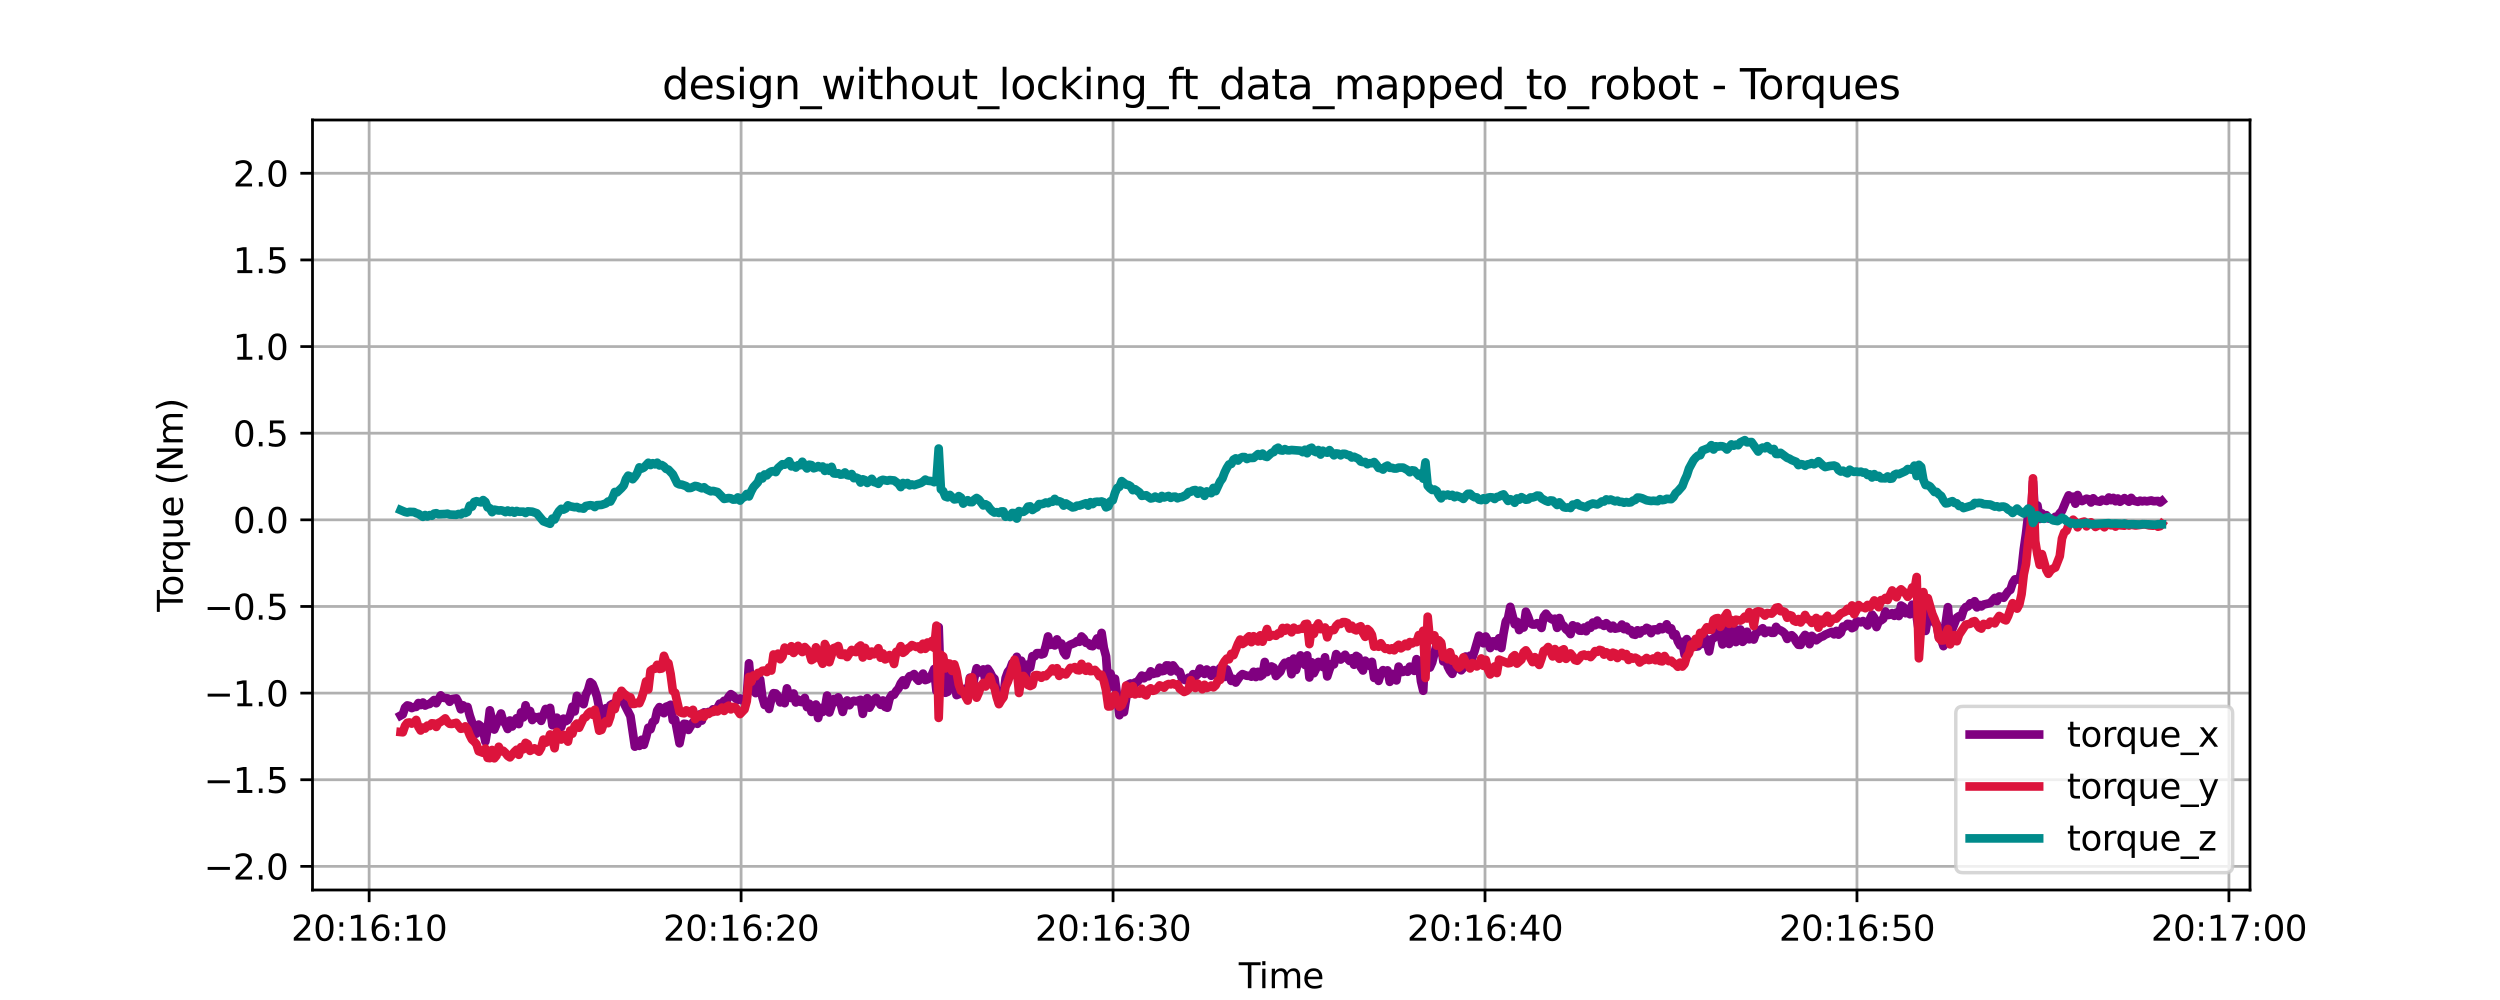 <?xml version="1.0" encoding="utf-8" standalone="no"?>
<!DOCTYPE svg PUBLIC "-//W3C//DTD SVG 1.1//EN"
  "http://www.w3.org/Graphics/SVG/1.1/DTD/svg11.dtd">
<svg xmlns:xlink="http://www.w3.org/1999/xlink" width="720pt" height="288pt" viewBox="0 0 720 288" xmlns="http://www.w3.org/2000/svg" version="1.1">
 <defs>
  <style type="text/css">*{stroke-linejoin: round; stroke-linecap: butt}</style>
 </defs>
 <g id="figure_1">
  <g id="patch_1">
   <path d="M 0 288 
L 720 288 
L 720 0 
L 0 0 
z
" style="fill: #ffffff"/>
  </g>
  <g id="axes_1">
   <g id="patch_2">
    <path d="M 90 256.32 
L 648 256.32 
L 648 34.56 
L 90 34.56 
z
" style="fill: #ffffff"/>
   </g>
   <g id="matplotlib.axis_1">
    <g id="xtick_1">
     <g id="line2d_1">
      <path d="M 106.312 256.32 
L 106.312 34.56 
" clip-path="url(#p69595d84e5)" style="fill: none; stroke: #b0b0b0; stroke-width: 0.8; stroke-linecap: square"/>
     </g>
     <g id="line2d_2">
      <defs>
       <path id="m4fed139ca7" d="M 0 0 
L 0 3.5 
" style="stroke: #000000; stroke-width: 0.8"/>
      </defs>
      <g>
       <use xlink:href="#m4fed139ca7" x="106.312" y="256.32" style="stroke: #000000; stroke-width: 0.8"/>
      </g>
     </g>
     <g id="text_1">
      <!-- 20:16:10 -->
      <g transform="translate(83.855 270.918)scale(0.1 -0.1)">
       <defs>
        <path id="DejaVuSans-32" d="M 1228 531 
L 3431 531 
L 3431 0 
L 469 0 
L 469 531 
Q 828 903 1448 1529 
Q 2069 2156 2228 2338 
Q 2531 2678 2651 2914 
Q 2772 3150 2772 3378 
Q 2772 3750 2511 3984 
Q 2250 4219 1831 4219 
Q 1534 4219 1204 4116 
Q 875 4013 500 3803 
L 500 4441 
Q 881 4594 1212 4672 
Q 1544 4750 1819 4750 
Q 2544 4750 2975 4387 
Q 3406 4025 3406 3419 
Q 3406 3131 3298 2873 
Q 3191 2616 2906 2266 
Q 2828 2175 2409 1742 
Q 1991 1309 1228 531 
z
" transform="scale(0.016)"/>
        <path id="DejaVuSans-30" d="M 2034 4250 
Q 1547 4250 1301 3770 
Q 1056 3291 1056 2328 
Q 1056 1369 1301 889 
Q 1547 409 2034 409 
Q 2525 409 2770 889 
Q 3016 1369 3016 2328 
Q 3016 3291 2770 3770 
Q 2525 4250 2034 4250 
z
M 2034 4750 
Q 2819 4750 3233 4129 
Q 3647 3509 3647 2328 
Q 3647 1150 3233 529 
Q 2819 -91 2034 -91 
Q 1250 -91 836 529 
Q 422 1150 422 2328 
Q 422 3509 836 4129 
Q 1250 4750 2034 4750 
z
" transform="scale(0.016)"/>
        <path id="DejaVuSans-3a" d="M 750 794 
L 1409 794 
L 1409 0 
L 750 0 
L 750 794 
z
M 750 3309 
L 1409 3309 
L 1409 2516 
L 750 2516 
L 750 3309 
z
" transform="scale(0.016)"/>
        <path id="DejaVuSans-31" d="M 794 531 
L 1825 531 
L 1825 4091 
L 703 3866 
L 703 4441 
L 1819 4666 
L 2450 4666 
L 2450 531 
L 3481 531 
L 3481 0 
L 794 0 
L 794 531 
z
" transform="scale(0.016)"/>
        <path id="DejaVuSans-36" d="M 2113 2584 
Q 1688 2584 1439 2293 
Q 1191 2003 1191 1497 
Q 1191 994 1439 701 
Q 1688 409 2113 409 
Q 2538 409 2786 701 
Q 3034 994 3034 1497 
Q 3034 2003 2786 2293 
Q 2538 2584 2113 2584 
z
M 3366 4563 
L 3366 3988 
Q 3128 4100 2886 4159 
Q 2644 4219 2406 4219 
Q 1781 4219 1451 3797 
Q 1122 3375 1075 2522 
Q 1259 2794 1537 2939 
Q 1816 3084 2150 3084 
Q 2853 3084 3261 2657 
Q 3669 2231 3669 1497 
Q 3669 778 3244 343 
Q 2819 -91 2113 -91 
Q 1303 -91 875 529 
Q 447 1150 447 2328 
Q 447 3434 972 4092 
Q 1497 4750 2381 4750 
Q 2619 4750 2861 4703 
Q 3103 4656 3366 4563 
z
" transform="scale(0.016)"/>
       </defs>
       <use xlink:href="#DejaVuSans-32"/>
       <use xlink:href="#DejaVuSans-30" x="63.623"/>
       <use xlink:href="#DejaVuSans-3a" x="127.246"/>
       <use xlink:href="#DejaVuSans-31" x="160.938"/>
       <use xlink:href="#DejaVuSans-36" x="224.561"/>
       <use xlink:href="#DejaVuSans-3a" x="288.184"/>
       <use xlink:href="#DejaVuSans-31" x="321.875"/>
       <use xlink:href="#DejaVuSans-30" x="385.498"/>
      </g>
     </g>
    </g>
    <g id="xtick_2">
     <g id="line2d_3">
      <path d="M 213.435 256.32 
L 213.435 34.56 
" clip-path="url(#p69595d84e5)" style="fill: none; stroke: #b0b0b0; stroke-width: 0.8; stroke-linecap: square"/>
     </g>
     <g id="line2d_4">
      <g>
       <use xlink:href="#m4fed139ca7" x="213.435" y="256.32" style="stroke: #000000; stroke-width: 0.8"/>
      </g>
     </g>
     <g id="text_2">
      <!-- 20:16:20 -->
      <g transform="translate(190.979 270.918)scale(0.1 -0.1)">
       <use xlink:href="#DejaVuSans-32"/>
       <use xlink:href="#DejaVuSans-30" x="63.623"/>
       <use xlink:href="#DejaVuSans-3a" x="127.246"/>
       <use xlink:href="#DejaVuSans-31" x="160.938"/>
       <use xlink:href="#DejaVuSans-36" x="224.561"/>
       <use xlink:href="#DejaVuSans-3a" x="288.184"/>
       <use xlink:href="#DejaVuSans-32" x="321.875"/>
       <use xlink:href="#DejaVuSans-30" x="385.498"/>
      </g>
     </g>
    </g>
    <g id="xtick_3">
     <g id="line2d_5">
      <path d="M 320.559 256.32 
L 320.559 34.56 
" clip-path="url(#p69595d84e5)" style="fill: none; stroke: #b0b0b0; stroke-width: 0.8; stroke-linecap: square"/>
     </g>
     <g id="line2d_6">
      <g>
       <use xlink:href="#m4fed139ca7" x="320.559" y="256.32" style="stroke: #000000; stroke-width: 0.8"/>
      </g>
     </g>
     <g id="text_3">
      <!-- 20:16:30 -->
      <g transform="translate(298.102 270.918)scale(0.1 -0.1)">
       <defs>
        <path id="DejaVuSans-33" d="M 2597 2516 
Q 3050 2419 3304 2112 
Q 3559 1806 3559 1356 
Q 3559 666 3084 287 
Q 2609 -91 1734 -91 
Q 1441 -91 1130 -33 
Q 819 25 488 141 
L 488 750 
Q 750 597 1062 519 
Q 1375 441 1716 441 
Q 2309 441 2620 675 
Q 2931 909 2931 1356 
Q 2931 1769 2642 2001 
Q 2353 2234 1838 2234 
L 1294 2234 
L 1294 2753 
L 1863 2753 
Q 2328 2753 2575 2939 
Q 2822 3125 2822 3475 
Q 2822 3834 2567 4026 
Q 2313 4219 1838 4219 
Q 1578 4219 1281 4162 
Q 984 4106 628 3988 
L 628 4550 
Q 988 4650 1302 4700 
Q 1616 4750 1894 4750 
Q 2613 4750 3031 4423 
Q 3450 4097 3450 3541 
Q 3450 3153 3228 2886 
Q 3006 2619 2597 2516 
z
" transform="scale(0.016)"/>
       </defs>
       <use xlink:href="#DejaVuSans-32"/>
       <use xlink:href="#DejaVuSans-30" x="63.623"/>
       <use xlink:href="#DejaVuSans-3a" x="127.246"/>
       <use xlink:href="#DejaVuSans-31" x="160.938"/>
       <use xlink:href="#DejaVuSans-36" x="224.561"/>
       <use xlink:href="#DejaVuSans-3a" x="288.184"/>
       <use xlink:href="#DejaVuSans-33" x="321.875"/>
       <use xlink:href="#DejaVuSans-30" x="385.498"/>
      </g>
     </g>
    </g>
    <g id="xtick_4">
     <g id="line2d_7">
      <path d="M 427.682 256.32 
L 427.682 34.56 
" clip-path="url(#p69595d84e5)" style="fill: none; stroke: #b0b0b0; stroke-width: 0.8; stroke-linecap: square"/>
     </g>
     <g id="line2d_8">
      <g>
       <use xlink:href="#m4fed139ca7" x="427.682" y="256.32" style="stroke: #000000; stroke-width: 0.8"/>
      </g>
     </g>
     <g id="text_4">
      <!-- 20:16:40 -->
      <g transform="translate(405.226 270.918)scale(0.1 -0.1)">
       <defs>
        <path id="DejaVuSans-34" d="M 2419 4116 
L 825 1625 
L 2419 1625 
L 2419 4116 
z
M 2253 4666 
L 3047 4666 
L 3047 1625 
L 3713 1625 
L 3713 1100 
L 3047 1100 
L 3047 0 
L 2419 0 
L 2419 1100 
L 313 1100 
L 313 1709 
L 2253 4666 
z
" transform="scale(0.016)"/>
       </defs>
       <use xlink:href="#DejaVuSans-32"/>
       <use xlink:href="#DejaVuSans-30" x="63.623"/>
       <use xlink:href="#DejaVuSans-3a" x="127.246"/>
       <use xlink:href="#DejaVuSans-31" x="160.938"/>
       <use xlink:href="#DejaVuSans-36" x="224.561"/>
       <use xlink:href="#DejaVuSans-3a" x="288.184"/>
       <use xlink:href="#DejaVuSans-34" x="321.875"/>
       <use xlink:href="#DejaVuSans-30" x="385.498"/>
      </g>
     </g>
    </g>
    <g id="xtick_5">
     <g id="line2d_9">
      <path d="M 534.806 256.32 
L 534.806 34.56 
" clip-path="url(#p69595d84e5)" style="fill: none; stroke: #b0b0b0; stroke-width: 0.8; stroke-linecap: square"/>
     </g>
     <g id="line2d_10">
      <g>
       <use xlink:href="#m4fed139ca7" x="534.806" y="256.32" style="stroke: #000000; stroke-width: 0.8"/>
      </g>
     </g>
     <g id="text_5">
      <!-- 20:16:50 -->
      <g transform="translate(512.35 270.918)scale(0.1 -0.1)">
       <defs>
        <path id="DejaVuSans-35" d="M 691 4666 
L 3169 4666 
L 3169 4134 
L 1269 4134 
L 1269 2991 
Q 1406 3038 1543 3061 
Q 1681 3084 1819 3084 
Q 2600 3084 3056 2656 
Q 3513 2228 3513 1497 
Q 3513 744 3044 326 
Q 2575 -91 1722 -91 
Q 1428 -91 1123 -41 
Q 819 9 494 109 
L 494 744 
Q 775 591 1075 516 
Q 1375 441 1709 441 
Q 2250 441 2565 725 
Q 2881 1009 2881 1497 
Q 2881 1984 2565 2268 
Q 2250 2553 1709 2553 
Q 1456 2553 1204 2497 
Q 953 2441 691 2322 
L 691 4666 
z
" transform="scale(0.016)"/>
       </defs>
       <use xlink:href="#DejaVuSans-32"/>
       <use xlink:href="#DejaVuSans-30" x="63.623"/>
       <use xlink:href="#DejaVuSans-3a" x="127.246"/>
       <use xlink:href="#DejaVuSans-31" x="160.938"/>
       <use xlink:href="#DejaVuSans-36" x="224.561"/>
       <use xlink:href="#DejaVuSans-3a" x="288.184"/>
       <use xlink:href="#DejaVuSans-35" x="321.875"/>
       <use xlink:href="#DejaVuSans-30" x="385.498"/>
      </g>
     </g>
    </g>
    <g id="xtick_6">
     <g id="line2d_11">
      <path d="M 641.929 256.32 
L 641.929 34.56 
" clip-path="url(#p69595d84e5)" style="fill: none; stroke: #b0b0b0; stroke-width: 0.8; stroke-linecap: square"/>
     </g>
     <g id="line2d_12">
      <g>
       <use xlink:href="#m4fed139ca7" x="641.929" y="256.32" style="stroke: #000000; stroke-width: 0.8"/>
      </g>
     </g>
     <g id="text_6">
      <!-- 20:17:00 -->
      <g transform="translate(619.473 270.918)scale(0.1 -0.1)">
       <defs>
        <path id="DejaVuSans-37" d="M 525 4666 
L 3525 4666 
L 3525 4397 
L 1831 0 
L 1172 0 
L 2766 4134 
L 525 4134 
L 525 4666 
z
" transform="scale(0.016)"/>
       </defs>
       <use xlink:href="#DejaVuSans-32"/>
       <use xlink:href="#DejaVuSans-30" x="63.623"/>
       <use xlink:href="#DejaVuSans-3a" x="127.246"/>
       <use xlink:href="#DejaVuSans-31" x="160.938"/>
       <use xlink:href="#DejaVuSans-37" x="224.561"/>
       <use xlink:href="#DejaVuSans-3a" x="288.184"/>
       <use xlink:href="#DejaVuSans-30" x="321.875"/>
       <use xlink:href="#DejaVuSans-30" x="385.498"/>
      </g>
     </g>
    </g>
    <g id="text_7">
     <!-- Time -->
     <g transform="translate(356.766 284.597)scale(0.1 -0.1)">
      <defs>
       <path id="DejaVuSans-54" d="M -19 4666 
L 3928 4666 
L 3928 4134 
L 2272 4134 
L 2272 0 
L 1638 0 
L 1638 4134 
L -19 4134 
L -19 4666 
z
" transform="scale(0.016)"/>
       <path id="DejaVuSans-69" d="M 603 3500 
L 1178 3500 
L 1178 0 
L 603 0 
L 603 3500 
z
M 603 4863 
L 1178 4863 
L 1178 4134 
L 603 4134 
L 603 4863 
z
" transform="scale(0.016)"/>
       <path id="DejaVuSans-6d" d="M 3328 2828 
Q 3544 3216 3844 3400 
Q 4144 3584 4550 3584 
Q 5097 3584 5394 3201 
Q 5691 2819 5691 2113 
L 5691 0 
L 5113 0 
L 5113 2094 
Q 5113 2597 4934 2840 
Q 4756 3084 4391 3084 
Q 3944 3084 3684 2787 
Q 3425 2491 3425 1978 
L 3425 0 
L 2847 0 
L 2847 2094 
Q 2847 2600 2669 2842 
Q 2491 3084 2119 3084 
Q 1678 3084 1418 2786 
Q 1159 2488 1159 1978 
L 1159 0 
L 581 0 
L 581 3500 
L 1159 3500 
L 1159 2956 
Q 1356 3278 1631 3431 
Q 1906 3584 2284 3584 
Q 2666 3584 2933 3390 
Q 3200 3197 3328 2828 
z
" transform="scale(0.016)"/>
       <path id="DejaVuSans-65" d="M 3597 1894 
L 3597 1613 
L 953 1613 
Q 991 1019 1311 708 
Q 1631 397 2203 397 
Q 2534 397 2845 478 
Q 3156 559 3463 722 
L 3463 178 
Q 3153 47 2828 -22 
Q 2503 -91 2169 -91 
Q 1331 -91 842 396 
Q 353 884 353 1716 
Q 353 2575 817 3079 
Q 1281 3584 2069 3584 
Q 2775 3584 3186 3129 
Q 3597 2675 3597 1894 
z
M 3022 2063 
Q 3016 2534 2758 2815 
Q 2500 3097 2075 3097 
Q 1594 3097 1305 2825 
Q 1016 2553 972 2059 
L 3022 2063 
z
" transform="scale(0.016)"/>
      </defs>
      <use xlink:href="#DejaVuSans-54"/>
      <use xlink:href="#DejaVuSans-69" x="57.959"/>
      <use xlink:href="#DejaVuSans-6d" x="85.742"/>
      <use xlink:href="#DejaVuSans-65" x="183.154"/>
     </g>
    </g>
   </g>
   <g id="matplotlib.axis_2">
    <g id="ytick_1">
     <g id="line2d_13">
      <path d="M 90 249.514 
L 648 249.514 
" clip-path="url(#p69595d84e5)" style="fill: none; stroke: #b0b0b0; stroke-width: 0.8; stroke-linecap: square"/>
     </g>
     <g id="line2d_14">
      <defs>
       <path id="me27c9abf61" d="M 0 0 
L -3.5 0 
" style="stroke: #000000; stroke-width: 0.8"/>
      </defs>
      <g>
       <use xlink:href="#me27c9abf61" x="90" y="249.514" style="stroke: #000000; stroke-width: 0.8"/>
      </g>
     </g>
     <g id="text_8">
      <!-- −2.0 -->
      <g transform="translate(58.717 253.313)scale(0.1 -0.1)">
       <defs>
        <path id="DejaVuSans-2212" d="M 678 2272 
L 4684 2272 
L 4684 1741 
L 678 1741 
L 678 2272 
z
" transform="scale(0.016)"/>
        <path id="DejaVuSans-2e" d="M 684 794 
L 1344 794 
L 1344 0 
L 684 0 
L 684 794 
z
" transform="scale(0.016)"/>
       </defs>
       <use xlink:href="#DejaVuSans-2212"/>
       <use xlink:href="#DejaVuSans-32" x="83.789"/>
       <use xlink:href="#DejaVuSans-2e" x="147.412"/>
       <use xlink:href="#DejaVuSans-30" x="179.199"/>
      </g>
     </g>
    </g>
    <g id="ytick_2">
     <g id="line2d_15">
      <path d="M 90 224.563 
L 648 224.563 
" clip-path="url(#p69595d84e5)" style="fill: none; stroke: #b0b0b0; stroke-width: 0.8; stroke-linecap: square"/>
     </g>
     <g id="line2d_16">
      <g>
       <use xlink:href="#me27c9abf61" x="90" y="224.563" style="stroke: #000000; stroke-width: 0.8"/>
      </g>
     </g>
     <g id="text_9">
      <!-- −1.5 -->
      <g transform="translate(58.717 228.362)scale(0.1 -0.1)">
       <use xlink:href="#DejaVuSans-2212"/>
       <use xlink:href="#DejaVuSans-31" x="83.789"/>
       <use xlink:href="#DejaVuSans-2e" x="147.412"/>
       <use xlink:href="#DejaVuSans-35" x="179.199"/>
      </g>
     </g>
    </g>
    <g id="ytick_3">
     <g id="line2d_17">
      <path d="M 90 199.612 
L 648 199.612 
" clip-path="url(#p69595d84e5)" style="fill: none; stroke: #b0b0b0; stroke-width: 0.8; stroke-linecap: square"/>
     </g>
     <g id="line2d_18">
      <g>
       <use xlink:href="#me27c9abf61" x="90" y="199.612" style="stroke: #000000; stroke-width: 0.8"/>
      </g>
     </g>
     <g id="text_10">
      <!-- −1.0 -->
      <g transform="translate(58.717 203.411)scale(0.1 -0.1)">
       <use xlink:href="#DejaVuSans-2212"/>
       <use xlink:href="#DejaVuSans-31" x="83.789"/>
       <use xlink:href="#DejaVuSans-2e" x="147.412"/>
       <use xlink:href="#DejaVuSans-30" x="179.199"/>
      </g>
     </g>
    </g>
    <g id="ytick_4">
     <g id="line2d_19">
      <path d="M 90 174.661 
L 648 174.661 
" clip-path="url(#p69595d84e5)" style="fill: none; stroke: #b0b0b0; stroke-width: 0.8; stroke-linecap: square"/>
     </g>
     <g id="line2d_20">
      <g>
       <use xlink:href="#me27c9abf61" x="90" y="174.661" style="stroke: #000000; stroke-width: 0.8"/>
      </g>
     </g>
     <g id="text_11">
      <!-- −0.5 -->
      <g transform="translate(58.717 178.46)scale(0.1 -0.1)">
       <use xlink:href="#DejaVuSans-2212"/>
       <use xlink:href="#DejaVuSans-30" x="83.789"/>
       <use xlink:href="#DejaVuSans-2e" x="147.412"/>
       <use xlink:href="#DejaVuSans-35" x="179.199"/>
      </g>
     </g>
    </g>
    <g id="ytick_5">
     <g id="line2d_21">
      <path d="M 90 149.71 
L 648 149.71 
" clip-path="url(#p69595d84e5)" style="fill: none; stroke: #b0b0b0; stroke-width: 0.8; stroke-linecap: square"/>
     </g>
     <g id="line2d_22">
      <g>
       <use xlink:href="#me27c9abf61" x="90" y="149.71" style="stroke: #000000; stroke-width: 0.8"/>
      </g>
     </g>
     <g id="text_12">
      <!-- 0.0 -->
      <g transform="translate(67.097 153.509)scale(0.1 -0.1)">
       <use xlink:href="#DejaVuSans-30"/>
       <use xlink:href="#DejaVuSans-2e" x="63.623"/>
       <use xlink:href="#DejaVuSans-30" x="95.41"/>
      </g>
     </g>
    </g>
    <g id="ytick_6">
     <g id="line2d_23">
      <path d="M 90 124.759 
L 648 124.759 
" clip-path="url(#p69595d84e5)" style="fill: none; stroke: #b0b0b0; stroke-width: 0.8; stroke-linecap: square"/>
     </g>
     <g id="line2d_24">
      <g>
       <use xlink:href="#me27c9abf61" x="90" y="124.759" style="stroke: #000000; stroke-width: 0.8"/>
      </g>
     </g>
     <g id="text_13">
      <!-- 0.5 -->
      <g transform="translate(67.097 128.559)scale(0.1 -0.1)">
       <use xlink:href="#DejaVuSans-30"/>
       <use xlink:href="#DejaVuSans-2e" x="63.623"/>
       <use xlink:href="#DejaVuSans-35" x="95.41"/>
      </g>
     </g>
    </g>
    <g id="ytick_7">
     <g id="line2d_25">
      <path d="M 90 99.809 
L 648 99.809 
" clip-path="url(#p69595d84e5)" style="fill: none; stroke: #b0b0b0; stroke-width: 0.8; stroke-linecap: square"/>
     </g>
     <g id="line2d_26">
      <g>
       <use xlink:href="#me27c9abf61" x="90" y="99.809" style="stroke: #000000; stroke-width: 0.8"/>
      </g>
     </g>
     <g id="text_14">
      <!-- 1.0 -->
      <g transform="translate(67.097 103.608)scale(0.1 -0.1)">
       <use xlink:href="#DejaVuSans-31"/>
       <use xlink:href="#DejaVuSans-2e" x="63.623"/>
       <use xlink:href="#DejaVuSans-30" x="95.41"/>
      </g>
     </g>
    </g>
    <g id="ytick_8">
     <g id="line2d_27">
      <path d="M 90 74.858 
L 648 74.858 
" clip-path="url(#p69595d84e5)" style="fill: none; stroke: #b0b0b0; stroke-width: 0.8; stroke-linecap: square"/>
     </g>
     <g id="line2d_28">
      <g>
       <use xlink:href="#me27c9abf61" x="90" y="74.858" style="stroke: #000000; stroke-width: 0.8"/>
      </g>
     </g>
     <g id="text_15">
      <!-- 1.5 -->
      <g transform="translate(67.097 78.657)scale(0.1 -0.1)">
       <use xlink:href="#DejaVuSans-31"/>
       <use xlink:href="#DejaVuSans-2e" x="63.623"/>
       <use xlink:href="#DejaVuSans-35" x="95.41"/>
      </g>
     </g>
    </g>
    <g id="ytick_9">
     <g id="line2d_29">
      <path d="M 90 49.907 
L 648 49.907 
" clip-path="url(#p69595d84e5)" style="fill: none; stroke: #b0b0b0; stroke-width: 0.8; stroke-linecap: square"/>
     </g>
     <g id="line2d_30">
      <g>
       <use xlink:href="#me27c9abf61" x="90" y="49.907" style="stroke: #000000; stroke-width: 0.8"/>
      </g>
     </g>
     <g id="text_16">
      <!-- 2.0 -->
      <g transform="translate(67.097 53.706)scale(0.1 -0.1)">
       <use xlink:href="#DejaVuSans-32"/>
       <use xlink:href="#DejaVuSans-2e" x="63.623"/>
       <use xlink:href="#DejaVuSans-30" x="95.41"/>
      </g>
     </g>
    </g>
    <g id="text_17">
     <!-- Torque (Nm) -->
     <g transform="translate(52.638 176.192)rotate(-90)scale(0.1 -0.1)">
      <defs>
       <path id="DejaVuSans-6f" d="M 1959 3097 
Q 1497 3097 1228 2736 
Q 959 2375 959 1747 
Q 959 1119 1226 758 
Q 1494 397 1959 397 
Q 2419 397 2687 759 
Q 2956 1122 2956 1747 
Q 2956 2369 2687 2733 
Q 2419 3097 1959 3097 
z
M 1959 3584 
Q 2709 3584 3137 3096 
Q 3566 2609 3566 1747 
Q 3566 888 3137 398 
Q 2709 -91 1959 -91 
Q 1206 -91 779 398 
Q 353 888 353 1747 
Q 353 2609 779 3096 
Q 1206 3584 1959 3584 
z
" transform="scale(0.016)"/>
       <path id="DejaVuSans-72" d="M 2631 2963 
Q 2534 3019 2420 3045 
Q 2306 3072 2169 3072 
Q 1681 3072 1420 2755 
Q 1159 2438 1159 1844 
L 1159 0 
L 581 0 
L 581 3500 
L 1159 3500 
L 1159 2956 
Q 1341 3275 1631 3429 
Q 1922 3584 2338 3584 
Q 2397 3584 2469 3576 
Q 2541 3569 2628 3553 
L 2631 2963 
z
" transform="scale(0.016)"/>
       <path id="DejaVuSans-71" d="M 947 1747 
Q 947 1113 1208 752 
Q 1469 391 1925 391 
Q 2381 391 2643 752 
Q 2906 1113 2906 1747 
Q 2906 2381 2643 2742 
Q 2381 3103 1925 3103 
Q 1469 3103 1208 2742 
Q 947 2381 947 1747 
z
M 2906 525 
Q 2725 213 2448 61 
Q 2172 -91 1784 -91 
Q 1150 -91 751 415 
Q 353 922 353 1747 
Q 353 2572 751 3078 
Q 1150 3584 1784 3584 
Q 2172 3584 2448 3432 
Q 2725 3281 2906 2969 
L 2906 3500 
L 3481 3500 
L 3481 -1331 
L 2906 -1331 
L 2906 525 
z
" transform="scale(0.016)"/>
       <path id="DejaVuSans-75" d="M 544 1381 
L 544 3500 
L 1119 3500 
L 1119 1403 
Q 1119 906 1312 657 
Q 1506 409 1894 409 
Q 2359 409 2629 706 
Q 2900 1003 2900 1516 
L 2900 3500 
L 3475 3500 
L 3475 0 
L 2900 0 
L 2900 538 
Q 2691 219 2414 64 
Q 2138 -91 1772 -91 
Q 1169 -91 856 284 
Q 544 659 544 1381 
z
M 1991 3584 
L 1991 3584 
z
" transform="scale(0.016)"/>
       <path id="DejaVuSans-20" transform="scale(0.016)"/>
       <path id="DejaVuSans-28" d="M 1984 4856 
Q 1566 4138 1362 3434 
Q 1159 2731 1159 2009 
Q 1159 1288 1364 580 
Q 1569 -128 1984 -844 
L 1484 -844 
Q 1016 -109 783 600 
Q 550 1309 550 2009 
Q 550 2706 781 3412 
Q 1013 4119 1484 4856 
L 1984 4856 
z
" transform="scale(0.016)"/>
       <path id="DejaVuSans-4e" d="M 628 4666 
L 1478 4666 
L 3547 763 
L 3547 4666 
L 4159 4666 
L 4159 0 
L 3309 0 
L 1241 3903 
L 1241 0 
L 628 0 
L 628 4666 
z
" transform="scale(0.016)"/>
       <path id="DejaVuSans-29" d="M 513 4856 
L 1013 4856 
Q 1481 4119 1714 3412 
Q 1947 2706 1947 2009 
Q 1947 1309 1714 600 
Q 1481 -109 1013 -844 
L 513 -844 
Q 928 -128 1133 580 
Q 1338 1288 1338 2009 
Q 1338 2731 1133 3434 
Q 928 4138 513 4856 
z
" transform="scale(0.016)"/>
      </defs>
      <use xlink:href="#DejaVuSans-54"/>
      <use xlink:href="#DejaVuSans-6f" x="44.084"/>
      <use xlink:href="#DejaVuSans-72" x="105.266"/>
      <use xlink:href="#DejaVuSans-71" x="144.629"/>
      <use xlink:href="#DejaVuSans-75" x="208.105"/>
      <use xlink:href="#DejaVuSans-65" x="271.484"/>
      <use xlink:href="#DejaVuSans-20" x="333.008"/>
      <use xlink:href="#DejaVuSans-28" x="364.795"/>
      <use xlink:href="#DejaVuSans-4e" x="403.809"/>
      <use xlink:href="#DejaVuSans-6d" x="478.613"/>
      <use xlink:href="#DejaVuSans-29" x="576.025"/>
     </g>
    </g>
   </g>
   <g id="line2d_31">
    <path d="M 115.364 206.081 
L 116.006 205.724 
L 116.66 203.791 
L 117.292 203.163 
L 117.935 203.316 
L 118.577 203.924 
L 119.22 203.642 
L 119.863 203.58 
L 120.506 202.474 
L 121.148 203.052 
L 121.802 202.332 
L 122.434 203.2 
L 123.077 202.884 
L 123.73 202.736 
L 125.015 201.613 
L 125.647 202.522 
L 126.933 200.272 
L 127.576 200.934 
L 128.872 201.127 
L 129.504 202.104 
L 130.147 201.354 
L 131.432 201.139 
L 132.075 202.341 
L 132.718 204.275 
L 133.36 203.135 
L 134.003 203.623 
L 134.646 203.607 
L 135.289 206.077 
L 135.931 207.972 
L 136.574 211.497 
L 137.217 211.267 
L 137.86 208.682 
L 138.502 209.196 
L 139.145 210.387 
L 139.788 213.582 
L 140.431 209.859 
L 141.073 204.571 
L 142.359 210.106 
L 144.287 205.494 
L 144.93 207.675 
L 145.583 208.484 
L 146.215 209.939 
L 146.858 207.501 
L 147.501 209.23 
L 148.786 206.858 
L 149.429 208.529 
L 150.072 205.17 
L 150.714 206.614 
L 151.368 203.12 
L 152 205.781 
L 152.653 204.763 
L 153.285 207.369 
L 153.928 206.45 
L 154.582 206.704 
L 155.224 206.458 
L 155.856 207.604 
L 157.153 204.186 
L 157.785 205.736 
L 158.427 203.873 
L 159.081 208.866 
L 159.713 208.234 
L 160.356 206.694 
L 160.998 209.356 
L 161.641 209.398 
L 162.284 206.977 
L 162.926 207.713 
L 163.569 207.329 
L 164.212 205.906 
L 164.855 203.51 
L 165.508 204.888 
L 166.14 200.397 
L 166.783 202.017 
L 167.426 202.251 
L 168.068 202.799 
L 168.711 200.048 
L 169.365 198.705 
L 169.997 196.471 
L 170.639 197 
L 171.293 198.628 
L 171.925 200.618 
L 172.568 203.834 
L 173.221 206.376 
L 173.853 206.347 
L 174.507 203.961 
L 175.139 204.557 
L 175.781 203.079 
L 176.424 202.703 
L 177.067 203.818 
L 177.71 201.642 
L 178.995 201.167 
L 181.566 206.254 
L 182.851 215.034 
L 183.494 214.066 
L 184.137 214.806 
L 184.78 213.058 
L 185.422 214.509 
L 186.065 212.365 
L 186.719 209.575 
L 187.351 210.036 
L 187.993 207.909 
L 188.636 207.507 
L 189.279 204.628 
L 189.922 203.652 
L 190.564 204.901 
L 191.218 205.392 
L 191.85 203.541 
L 192.503 203.326 
L 193.135 202.982 
L 193.778 207.418 
L 194.421 207.185 
L 195.706 214.068 
L 196.349 210.879 
L 197.002 208.446 
L 197.635 208.535 
L 198.277 210.214 
L 199.573 208.017 
L 200.205 208.036 
L 200.848 208.456 
L 201.491 205.765 
L 202.134 207.531 
L 202.776 205.16 
L 203.43 205.621 
L 204.062 205.027 
L 204.705 205.127 
L 205.347 204.281 
L 205.99 204.796 
L 206.633 203.859 
L 207.276 202.646 
L 207.929 202.541 
L 208.561 201.818 
L 209.204 201.936 
L 209.847 200.667 
L 210.489 199.921 
L 211.132 200.361 
L 211.85 201.148 
L 212.493 201.591 
L 213.135 201.159 
L 213.778 201.728 
L 214.421 201.574 
L 215.063 201 
L 215.706 191.035 
L 216.349 198.146 
L 216.992 198.729 
L 217.634 199.615 
L 218.277 198.967 
L 218.92 195.695 
L 219.563 200.8 
L 220.205 203.027 
L 220.848 202.615 
L 221.491 204.168 
L 222.134 201.326 
L 222.776 199.639 
L 223.419 199.721 
L 224.062 200.499 
L 224.705 202.287 
L 225.347 201.883 
L 225.99 202.508 
L 226.633 198.249 
L 227.276 200.782 
L 227.918 201.041 
L 228.561 199.731 
L 229.204 202.309 
L 229.847 201.478 
L 230.489 202.12 
L 231.068 202.216 
L 231.775 201.005 
L 232.418 203.652 
L 233.06 202.676 
L 233.703 205.028 
L 234.346 204.623 
L 234.988 202.905 
L 235.631 206.774 
L 236.274 203.866 
L 236.917 205.045 
L 237.559 204.201 
L 238.202 200.321 
L 238.845 205.193 
L 240.13 201.338 
L 240.773 202.162 
L 241.416 200.834 
L 242.059 202.48 
L 242.701 205.021 
L 243.344 202.573 
L 243.987 201.73 
L 244.63 203.102 
L 245.272 202.099 
L 245.915 201.819 
L 246.558 201.996 
L 247.843 201.547 
L 248.486 205.58 
L 249.129 202.092 
L 249.772 201.073 
L 250.414 203.815 
L 251.7 201.518 
L 252.342 200.985 
L 253.628 202.98 
L 254.271 201.733 
L 254.913 203.581 
L 255.556 203.829 
L 256.199 201.174 
L 256.842 200.119 
L 257.484 200.074 
L 258.127 199.005 
L 258.77 198.286 
L 259.413 196.825 
L 260.055 195.948 
L 260.698 197.296 
L 261.341 195.66 
L 261.984 194.742 
L 262.626 194.619 
L 263.269 194.135 
L 263.912 195.368 
L 264.555 196.06 
L 265.197 194.877 
L 265.84 194.005 
L 266.483 195.863 
L 267.126 195.645 
L 267.768 195.253 
L 268.411 194.223 
L 269.054 192.668 
L 269.696 198.981 
L 270.339 180.602 
L 270.982 199.089 
L 271.625 192.007 
L 272.267 199.52 
L 272.91 199.249 
L 273.553 194.257 
L 274.196 196.345 
L 274.838 195.176 
L 275.481 200.189 
L 277.409 199.429 
L 278.052 198.329 
L 278.695 199.896 
L 279.338 195.18 
L 279.98 198.484 
L 280.623 195.159 
L 281.266 192.459 
L 281.909 193.696 
L 282.551 193.398 
L 283.194 192.791 
L 283.837 196.357 
L 284.48 192.63 
L 285.122 193.591 
L 285.765 194.874 
L 286.408 195.486 
L 287.051 199.787 
L 287.693 202.46 
L 288.336 199.381 
L 288.979 200.517 
L 289.621 195.276 
L 290.264 193.5 
L 290.907 192.708 
L 291.55 190.969 
L 292.192 192.268 
L 292.835 189.168 
L 293.478 191.19 
L 294.121 190.281 
L 294.763 191.958 
L 295.406 194.83 
L 296.049 191.369 
L 296.692 192.281 
L 297.334 188.977 
L 297.977 189.014 
L 298.62 188.106 
L 299.263 188.102 
L 299.905 188.498 
L 300.548 188.273 
L 301.191 186.043 
L 301.834 183.3 
L 302.476 185.716 
L 303.119 185.543 
L 303.762 185.887 
L 304.405 184.148 
L 305.047 185.587 
L 305.69 185.338 
L 306.333 187.835 
L 306.975 188.727 
L 307.618 186.091 
L 308.261 185.669 
L 309.546 185.152 
L 310.189 184.647 
L 310.832 184.841 
L 311.475 183.306 
L 312.117 183.928 
L 312.76 185.147 
L 313.403 185.195 
L 314.046 185.965 
L 314.688 186.102 
L 315.331 185.15 
L 315.974 183.868 
L 316.617 185.831 
L 317.259 182.282 
L 317.902 186.6 
L 318.545 189.033 
L 319.188 198.162 
L 319.83 193.975 
L 320.473 196.396 
L 321.116 195.466 
L 322.401 205.979 
L 323.044 202.459 
L 323.687 205.116 
L 324.972 197.152 
L 325.615 196.841 
L 326.258 198.071 
L 326.9 196.544 
L 327.543 196.398 
L 328.186 195.577 
L 328.829 194.572 
L 329.471 195.338 
L 330.114 194.665 
L 330.757 194.793 
L 331.4 193.348 
L 332.042 194.098 
L 332.685 193.898 
L 333.328 193.836 
L 333.971 192.306 
L 334.613 193.309 
L 335.256 193.167 
L 335.899 191.638 
L 336.542 191.662 
L 337.184 193.396 
L 337.827 191.627 
L 339.113 193.4 
L 339.755 193.487 
L 340.398 195.409 
L 341.041 195.76 
L 341.683 195.959 
L 342.326 195.158 
L 342.969 195.622 
L 343.612 194.157 
L 344.254 194.848 
L 344.972 194.183 
L 345.615 192.55 
L 346.9 194.078 
L 347.543 192.819 
L 348.186 193.399 
L 348.829 194.613 
L 349.471 192.971 
L 350.114 194.048 
L 350.757 194.884 
L 351.4 192.408 
L 352.042 192.536 
L 352.685 194.953 
L 353.328 192.767 
L 354.613 196.097 
L 355.256 195.516 
L 355.899 196.571 
L 357.174 194.697 
L 357.827 194.143 
L 359.112 194.639 
L 359.755 194.599 
L 360.398 194.878 
L 361.041 193.474 
L 361.683 194.988 
L 362.326 193.488 
L 362.969 194.79 
L 363.612 194.351 
L 364.254 190.646 
L 364.897 193.569 
L 365.54 192.951 
L 366.183 191.94 
L 366.825 192.27 
L 367.468 194.685 
L 368.754 193.415 
L 369.396 191.773 
L 370.039 190.875 
L 370.682 191.363 
L 371.325 190.423 
L 371.967 194.173 
L 372.61 189.67 
L 373.253 192.953 
L 373.896 190.586 
L 374.538 188.753 
L 375.181 189.73 
L 375.824 191.499 
L 376.467 188.743 
L 377.109 195.114 
L 377.752 190.731 
L 378.395 193.886 
L 379.037 192.564 
L 379.68 190.639 
L 380.966 192.105 
L 381.608 189.306 
L 382.251 194.799 
L 382.894 192.793 
L 383.537 191.211 
L 384.179 191.333 
L 384.822 188.394 
L 386.108 189.954 
L 387.393 188.58 
L 388.036 189.651 
L 388.679 190.345 
L 389.321 189.589 
L 389.964 191.439 
L 390.607 188.897 
L 391.25 189.308 
L 391.892 192.143 
L 392.535 193.102 
L 393.178 190.278 
L 394.463 191.788 
L 395.106 190.62 
L 395.749 195.226 
L 396.391 193.824 
L 397.034 196.087 
L 397.677 193.97 
L 398.32 193.011 
L 398.962 193.821 
L 399.605 193.074 
L 400.248 196.367 
L 400.891 194.064 
L 401.533 195.155 
L 402.176 195.958 
L 402.819 191.99 
L 403.462 193.577 
L 404.104 193.473 
L 404.747 192.98 
L 405.39 193.469 
L 406.033 191.999 
L 407.318 193.204 
L 407.961 189.841 
L 408.604 190.709 
L 409.246 196.215 
L 409.889 198.928 
L 410.532 185.41 
L 411.175 192.325 
L 411.817 192.251 
L 412.46 190.799 
L 413.745 185.609 
L 414.388 187.079 
L 415.031 185.54 
L 415.674 190.472 
L 416.316 189.138 
L 416.959 191.967 
L 417.602 193.205 
L 418.245 194.068 
L 418.887 192.086 
L 419.53 192.432 
L 420.173 192.407 
L 420.816 193.05 
L 421.458 192.34 
L 422.101 189.078 
L 422.744 190.003 
L 423.387 188.849 
L 424.029 189.36 
L 424.672 187.507 
L 425.958 183.074 
L 426.6 183.63 
L 427.243 185.271 
L 427.886 183.313 
L 428.529 184.472 
L 429.171 186.631 
L 429.814 184.729 
L 430.457 184.711 
L 431.1 186.071 
L 431.742 183.809 
L 432.385 186.624 
L 433.028 182.42 
L 433.67 178.999 
L 434.313 178.059 
L 434.956 174.776 
L 436.241 179.79 
L 436.884 179.06 
L 437.527 181.452 
L 438.17 180.763 
L 438.812 180.724 
L 439.455 176.158 
L 440.098 177.625 
L 440.741 179.472 
L 441.383 179.859 
L 442.026 179.867 
L 442.669 179.48 
L 443.312 179.884 
L 443.954 180.846 
L 444.597 177.582 
L 445.24 176.746 
L 445.883 177.609 
L 446.525 178.125 
L 447.168 178.465 
L 447.811 178.183 
L 448.454 180.819 
L 449.096 177.997 
L 449.739 179.721 
L 450.382 180.254 
L 451.024 181.252 
L 451.667 181.746 
L 452.31 182.625 
L 452.953 180.082 
L 453.595 180.912 
L 454.238 180.433 
L 454.881 181.617 
L 455.524 181.651 
L 456.231 180.717 
L 456.809 181.794 
L 457.452 180.173 
L 458.095 180.802 
L 458.737 179.298 
L 459.38 180.077 
L 460.023 178.733 
L 460.666 179.802 
L 461.308 179.797 
L 461.951 180.248 
L 462.594 179.485 
L 463.301 180.137 
L 463.879 180.996 
L 464.522 180.2 
L 465.165 181.054 
L 466.45 180.787 
L 467.093 179.876 
L 467.736 181.193 
L 468.378 180.46 
L 469.021 181.578 
L 469.664 181.455 
L 470.307 182.666 
L 470.949 182.822 
L 471.592 181.523 
L 472.235 182.455 
L 472.942 181.54 
L 473.585 181.591 
L 474.227 180.82 
L 474.87 181.121 
L 475.513 182.339 
L 476.156 181.302 
L 476.798 181.249 
L 477.441 181.525 
L 478.084 180.605 
L 478.727 181.211 
L 479.38 180.902 
L 480.012 179.798 
L 480.655 181.348 
L 481.298 180.963 
L 481.94 183.033 
L 482.583 182.636 
L 483.226 184.735 
L 483.869 185.879 
L 484.511 184.842 
L 485.154 188.544 
L 485.797 184.065 
L 486.44 185.69 
L 487.082 184.955 
L 487.725 185.179 
L 488.368 186.237 
L 489.01 186.149 
L 489.653 185.337 
L 490.296 185.436 
L 490.949 183.495 
L 491.581 185.284 
L 492.224 187.601 
L 492.867 184.153 
L 493.51 183.795 
L 494.152 183.231 
L 494.795 181.547 
L 495.438 182.458 
L 496.081 185.596 
L 496.723 178.913 
L 497.366 181.883 
L 498.009 185.46 
L 499.305 180.762 
L 499.937 184.918 
L 500.591 182.673 
L 501.223 181.294 
L 501.865 184.847 
L 502.508 184.158 
L 503.151 181.949 
L 503.794 184.116 
L 504.436 183.282 
L 505.079 184.184 
L 505.732 182.306 
L 506.364 182.008 
L 507.018 181.385 
L 507.65 180.944 
L 508.293 182.321 
L 508.946 181.671 
L 509.589 181.667 
L 510.221 182.249 
L 510.864 182.239 
L 511.506 180.541 
L 512.149 181.345 
L 512.792 181.552 
L 513.435 181.93 
L 514.077 182.542 
L 514.72 184.005 
L 515.363 183.151 
L 516.006 182.953 
L 516.648 183.55 
L 517.291 184.821 
L 517.934 185.689 
L 518.577 185.734 
L 519.219 183.748 
L 519.862 182.856 
L 520.505 183.345 
L 521.158 185.524 
L 521.79 183.128 
L 522.433 183.641 
L 523.076 184.401 
L 524.361 183.447 
L 525.004 183.261 
L 525.647 182.795 
L 527.575 181.993 
L 528.218 182.694 
L 528.86 181.708 
L 529.503 182.778 
L 530.157 182.234 
L 530.789 180.447 
L 531.431 180.451 
L 532.074 179.674 
L 532.717 179.744 
L 533.37 180.91 
L 534.002 180.597 
L 534.645 179.003 
L 535.299 179.002 
L 535.931 179.226 
L 536.573 178.865 
L 537.216 179.324 
L 537.859 180.132 
L 538.502 178.369 
L 539.144 177.01 
L 539.787 177.892 
L 540.43 180.593 
L 541.073 178.981 
L 541.715 178.692 
L 542.358 178.228 
L 543.001 176.105 
L 543.643 177.152 
L 544.286 177.051 
L 544.929 176.591 
L 545.572 177.352 
L 546.214 176.405 
L 546.857 177.41 
L 547.5 174.396 
L 548.153 174.796 
L 548.785 176.602 
L 549.428 175.372 
L 550.071 176.906 
L 550.714 174.152 
L 551.356 175.158 
L 551.999 177.616 
L 552.642 181.929 
L 553.285 177.789 
L 553.938 174.881 
L 554.57 181.7 
L 555.213 177.917 
L 555.856 177.345 
L 556.509 177.227 
L 557.141 179.329 
L 557.784 179.773 
L 558.427 183.593 
L 559.08 184.21 
L 559.712 186.083 
L 560.355 179.425 
L 560.997 174.869 
L 561.64 182.37 
L 562.283 181.12 
L 563.568 177.869 
L 564.211 177.444 
L 564.865 177.705 
L 565.497 175.679 
L 566.139 174.83 
L 566.782 174.663 
L 567.425 173.742 
L 568.068 174.077 
L 568.71 173.154 
L 569.353 174.925 
L 570.007 174.2 
L 570.639 174.648 
L 571.281 174.113 
L 573.21 173.676 
L 574.495 172.207 
L 575.138 173.096 
L 575.781 171.779 
L 576.423 171.904 
L 577.066 172.152 
L 578.352 170.303 
L 578.994 169.877 
L 579.637 167.883 
L 580.28 166.87 
L 580.922 166.807 
L 581.565 166.997 
L 582.208 164.106 
L 582.851 158.192 
L 583.493 153.677 
L 584.136 148.205 
L 584.854 149.908 
L 585.497 138.774 
L 586.139 149.103 
L 586.782 145.569 
L 587.425 149.45 
L 588.068 147.858 
L 588.71 149.305 
L 589.353 148.375 
L 589.932 149.334 
L 590.639 149.365 
L 591.281 149.562 
L 591.924 148.827 
L 592.567 148.82 
L 593.21 147.826 
L 593.852 147.128 
L 595.138 144.018 
L 595.78 142.661 
L 596.423 143.69 
L 597.066 143.048 
L 597.709 145.06 
L 598.351 142.567 
L 598.994 144.067 
L 599.637 144.303 
L 600.922 143.629 
L 601.565 143.797 
L 602.208 144.712 
L 602.851 143.515 
L 603.493 144.218 
L 604.779 144.483 
L 605.422 143.92 
L 606.707 144.271 
L 607.35 143.279 
L 607.993 144.052 
L 608.635 143.398 
L 609.278 144.351 
L 609.921 143.57 
L 610.564 144.502 
L 611.206 144.074 
L 611.849 143.466 
L 612.492 144.062 
L 613.135 144.494 
L 613.777 143.392 
L 614.42 144.171 
L 615.705 144.519 
L 616.348 144.201 
L 616.991 144.387 
L 617.634 144.238 
L 618.276 144.395 
L 619.562 144.132 
L 620.205 144.355 
L 621.49 144.291 
L 622.133 144.711 
L 622.636 144.307 
L 622.636 144.307 
" clip-path="url(#p69595d84e5)" style="fill: none; stroke: #800080; stroke-width: 2.5; stroke-linecap: square"/>
   </g>
   <g id="line2d_32">
    <path d="M 115.364 210.829 
L 116.006 210.897 
L 116.66 209.006 
L 117.292 208.17 
L 117.935 208.069 
L 118.577 208.398 
L 119.22 208.091 
L 119.863 207.343 
L 120.506 209.341 
L 121.148 210.385 
L 121.802 209.529 
L 122.434 209.831 
L 123.077 208.971 
L 123.73 209.109 
L 124.362 208.307 
L 125.015 208.383 
L 125.647 209.35 
L 126.29 208.201 
L 126.933 207.898 
L 128.229 206.901 
L 128.872 207.924 
L 129.504 208.451 
L 130.147 208.49 
L 131.432 208.173 
L 132.718 209.879 
L 133.36 209.773 
L 134.003 209.194 
L 134.646 210.076 
L 135.289 211.732 
L 135.931 212.992 
L 136.574 213.549 
L 137.217 214.3 
L 137.86 216.353 
L 139.145 216.814 
L 139.788 215.569 
L 140.431 218.267 
L 141.073 218.341 
L 141.716 215.997 
L 142.359 218.393 
L 143.002 217.602 
L 143.644 215.071 
L 144.287 216.413 
L 144.93 216.229 
L 145.583 216.848 
L 146.215 217.696 
L 146.858 218.119 
L 148.154 216.53 
L 148.786 215.929 
L 149.429 217.378 
L 150.072 215.153 
L 150.714 215.794 
L 151.368 213.94 
L 152 214.32 
L 152.653 216.246 
L 153.928 215.522 
L 155.224 216.484 
L 155.856 215.378 
L 156.499 213.009 
L 157.153 213.901 
L 157.785 213.519 
L 158.427 211.527 
L 159.081 212.796 
L 159.713 215.489 
L 160.356 210.804 
L 160.998 212.106 
L 161.641 212.985 
L 162.284 211.629 
L 162.926 212.105 
L 163.569 213.58 
L 164.212 210.414 
L 164.855 211.293 
L 165.508 209.069 
L 166.14 208.392 
L 166.783 209.587 
L 168.068 206.845 
L 168.711 206.509 
L 169.365 205.525 
L 169.997 204.979 
L 170.639 205.837 
L 171.293 204.428 
L 171.925 207.155 
L 172.568 210.431 
L 173.221 210.211 
L 173.853 208.461 
L 174.507 207.71 
L 175.139 208.268 
L 175.781 206.417 
L 176.424 203.173 
L 177.067 204.226 
L 177.71 200.407 
L 178.352 200.74 
L 178.995 198.959 
L 179.648 199.723 
L 180.923 200.694 
L 181.566 200.831 
L 182.209 202.732 
L 182.851 202.704 
L 183.494 202.39 
L 184.137 202.528 
L 184.78 201.051 
L 185.422 198.978 
L 186.065 196.261 
L 186.719 198.552 
L 187.351 193.163 
L 187.993 192.696 
L 188.636 192.599 
L 189.279 191.467 
L 189.922 192.633 
L 190.564 192.536 
L 191.218 188.878 
L 191.85 190.558 
L 192.503 191.014 
L 193.135 194.106 
L 193.778 198.966 
L 194.421 199.489 
L 195.706 205.012 
L 196.349 205.32 
L 197.002 205.423 
L 197.635 204.585 
L 198.277 204.835 
L 198.931 205.493 
L 199.573 204.443 
L 200.205 207.091 
L 200.848 206.233 
L 201.491 206.351 
L 202.134 205.495 
L 202.776 206.426 
L 203.43 205.281 
L 204.062 205.62 
L 204.705 205.078 
L 205.347 205.04 
L 205.99 204.393 
L 206.633 204.9 
L 207.929 203.79 
L 208.561 204.739 
L 209.204 203.614 
L 209.847 203.236 
L 210.489 204.3 
L 211.132 203.583 
L 211.85 203.761 
L 213.135 205.647 
L 214.421 204.314 
L 215.063 201.942 
L 215.706 194.95 
L 216.349 196.366 
L 216.992 194.523 
L 217.634 194.79 
L 218.277 193.812 
L 218.92 193.731 
L 219.563 193.193 
L 220.205 193.116 
L 220.848 193.546 
L 221.491 192.223 
L 222.134 193.121 
L 222.776 188.493 
L 223.419 189.21 
L 224.062 188.25 
L 224.705 189.864 
L 225.347 189.07 
L 225.99 186.513 
L 226.633 187.137 
L 227.276 187.395 
L 227.918 186.127 
L 228.561 188.042 
L 229.204 187.285 
L 229.847 186.011 
L 230.489 187.261 
L 231.068 187.787 
L 231.775 186.357 
L 232.418 187.014 
L 233.06 187.955 
L 233.703 190.115 
L 234.346 189.733 
L 234.988 186.432 
L 235.631 188.303 
L 236.917 191.156 
L 237.559 185.478 
L 238.202 186.806 
L 238.845 190.713 
L 240.13 186.643 
L 240.773 186.434 
L 241.416 186.062 
L 242.059 188.583 
L 242.701 188.643 
L 243.344 188.221 
L 243.987 189.224 
L 245.272 187.184 
L 245.915 187.662 
L 246.558 187.808 
L 247.201 186.397 
L 247.843 185.899 
L 248.486 189.348 
L 249.129 186.603 
L 249.772 187.973 
L 250.414 188.864 
L 251.057 187.652 
L 251.7 188.43 
L 252.342 187.753 
L 252.985 186.7 
L 253.628 189.419 
L 254.271 188.197 
L 254.913 189.898 
L 255.556 189.632 
L 256.199 188.654 
L 256.842 189.21 
L 257.484 191.211 
L 258.127 187.718 
L 258.77 187.598 
L 259.413 186.099 
L 260.055 188.008 
L 260.698 187.558 
L 261.341 186.781 
L 261.984 186.444 
L 262.626 185.786 
L 263.912 186.329 
L 264.555 186.15 
L 265.197 186.972 
L 265.84 185.388 
L 266.483 186.85 
L 267.126 185.035 
L 267.768 186.186 
L 268.411 184.579 
L 269.054 186.599 
L 269.696 180.19 
L 270.339 206.742 
L 270.982 188.558 
L 271.625 189.048 
L 272.267 192.504 
L 272.91 191.036 
L 273.553 191.136 
L 274.196 193.212 
L 274.838 191.337 
L 275.481 193.434 
L 276.124 197.141 
L 276.767 198.936 
L 277.409 199.043 
L 278.052 200.567 
L 278.695 201.762 
L 279.338 195.469 
L 279.98 195.066 
L 280.623 198.718 
L 281.266 200.927 
L 281.909 199.468 
L 282.551 197.445 
L 283.194 196.691 
L 283.837 197.707 
L 285.122 194.938 
L 285.765 197.232 
L 286.408 197.981 
L 287.051 200.796 
L 287.693 202.794 
L 288.336 201.702 
L 288.979 200.85 
L 289.621 197.678 
L 290.264 196.325 
L 290.907 194.373 
L 292.192 189.997 
L 292.835 192.51 
L 293.478 199.573 
L 294.121 195.448 
L 294.763 194.679 
L 295.406 195.547 
L 296.049 197.273 
L 296.692 197.573 
L 297.334 197.267 
L 297.977 194.521 
L 298.62 194.406 
L 299.263 194.563 
L 299.905 195.2 
L 300.548 194.502 
L 301.191 194.757 
L 301.834 194.025 
L 302.476 193.483 
L 303.119 192.511 
L 303.762 193.369 
L 304.405 192.448 
L 305.047 194.645 
L 305.69 193.573 
L 306.333 194.025 
L 306.975 194.229 
L 308.261 192.362 
L 308.904 192.436 
L 309.546 192.122 
L 310.189 192.962 
L 310.832 193.067 
L 311.475 191.19 
L 312.117 192.706 
L 312.76 193.183 
L 313.403 192.007 
L 314.046 193.298 
L 314.688 193.224 
L 315.331 192.934 
L 315.974 193.629 
L 316.617 194.763 
L 317.259 194.323 
L 317.902 196.11 
L 318.545 198.799 
L 319.188 203.473 
L 319.83 203.418 
L 320.473 200.815 
L 321.116 200.178 
L 321.759 202.471 
L 322.401 203.536 
L 323.044 203.093 
L 323.687 201.559 
L 324.329 197.444 
L 324.972 197.991 
L 325.615 199.815 
L 326.258 197.631 
L 326.9 199.972 
L 327.543 199.356 
L 328.186 199.765 
L 328.829 198.358 
L 329.471 199.911 
L 330.114 200.266 
L 330.757 198.728 
L 331.4 198.24 
L 332.042 198.956 
L 332.685 198.766 
L 333.328 198.163 
L 333.971 197.394 
L 334.613 197.63 
L 335.256 198.061 
L 335.899 197.279 
L 336.542 196.993 
L 337.184 197.1 
L 337.827 196.803 
L 338.47 197.181 
L 339.113 197.084 
L 339.755 198.361 
L 341.041 199.28 
L 341.683 199.006 
L 342.326 198.403 
L 342.969 195.895 
L 343.612 197.689 
L 344.254 198.141 
L 344.972 196.913 
L 346.258 198.499 
L 346.9 197.218 
L 347.543 198.14 
L 348.186 197.892 
L 348.829 197.452 
L 349.471 197.956 
L 350.114 197.377 
L 350.757 196.011 
L 351.4 195.797 
L 352.042 191.568 
L 352.685 190.468 
L 353.328 189.675 
L 353.96 189.879 
L 354.613 188.298 
L 355.256 188.69 
L 356.542 185.416 
L 357.174 184.197 
L 357.827 185.469 
L 358.47 185.037 
L 359.112 183.861 
L 359.755 183.26 
L 360.398 184.944 
L 361.041 183.239 
L 361.683 183.706 
L 362.326 184.739 
L 362.969 182.974 
L 363.612 184.803 
L 364.897 181.159 
L 365.54 183.392 
L 366.183 182.914 
L 366.825 182.914 
L 367.468 183.104 
L 368.111 182.393 
L 368.754 182.437 
L 369.396 180.854 
L 370.039 181.651 
L 370.682 180.805 
L 371.325 181.295 
L 371.967 182.106 
L 372.61 180.784 
L 373.253 181.287 
L 373.896 181.307 
L 374.538 181.062 
L 375.181 181.065 
L 375.824 179.774 
L 376.467 179.651 
L 377.109 185.489 
L 377.752 180.969 
L 378.395 182.544 
L 379.037 180.622 
L 379.68 179.55 
L 380.323 181.204 
L 380.966 181.078 
L 381.608 180.72 
L 382.251 183.544 
L 382.894 181.587 
L 384.179 181.448 
L 384.822 180.252 
L 385.465 179.624 
L 386.108 179.693 
L 386.75 179.175 
L 387.393 179.171 
L 388.036 179.421 
L 388.679 181.033 
L 389.321 180.21 
L 389.964 181.261 
L 390.607 181.548 
L 391.25 180.649 
L 391.892 180.368 
L 392.535 182.265 
L 393.178 183.396 
L 393.821 181.178 
L 394.463 181.723 
L 395.106 182.827 
L 395.749 186.232 
L 396.391 186.014 
L 397.034 186.266 
L 397.677 185.259 
L 398.32 186.249 
L 398.962 186.876 
L 399.605 186.717 
L 400.248 187.201 
L 400.891 186.709 
L 401.533 187.283 
L 402.176 186.206 
L 402.819 185.7 
L 403.462 186.72 
L 404.104 186.288 
L 404.747 185.393 
L 405.39 186.12 
L 406.033 184.918 
L 406.675 185.326 
L 407.318 184.887 
L 407.961 184.94 
L 408.604 182.902 
L 409.246 184.483 
L 409.889 181.659 
L 410.532 195.25 
L 411.175 177.616 
L 411.817 184.412 
L 413.103 182.98 
L 413.745 185.939 
L 414.388 184.403 
L 415.031 185.083 
L 415.674 189.215 
L 416.316 188.3 
L 416.959 189.851 
L 417.602 187.85 
L 418.245 190.29 
L 418.887 189.731 
L 419.53 191.584 
L 420.173 192.287 
L 420.816 191.742 
L 421.458 189.33 
L 422.101 190.726 
L 422.744 191.213 
L 423.387 192.509 
L 424.029 190.975 
L 424.672 191.274 
L 425.315 191.937 
L 425.958 191.458 
L 426.6 189.636 
L 427.243 191.763 
L 427.886 190.041 
L 428.529 192.775 
L 429.171 194.239 
L 429.814 193.5 
L 430.457 191.928 
L 431.1 193.833 
L 431.742 189.982 
L 434.313 191.032 
L 434.956 190.92 
L 435.599 189.21 
L 436.241 188.696 
L 436.884 191.114 
L 438.17 189.965 
L 438.812 187.856 
L 439.455 187.301 
L 440.098 188.274 
L 441.383 190.683 
L 442.026 189.267 
L 442.669 190.754 
L 443.312 191.494 
L 443.954 189.66 
L 444.597 187.446 
L 445.24 187.1 
L 445.883 186.35 
L 447.168 189.044 
L 447.811 186.939 
L 448.454 188.881 
L 449.096 189.723 
L 449.739 187.33 
L 450.382 186.997 
L 451.024 189.743 
L 452.31 188.192 
L 452.953 189.003 
L 453.595 190.091 
L 454.238 190.293 
L 454.881 189.605 
L 455.524 188.698 
L 456.231 188.504 
L 456.809 188.896 
L 457.452 188.663 
L 458.095 189.239 
L 458.737 188.524 
L 459.38 187.526 
L 460.023 187.73 
L 460.666 187.167 
L 461.308 187.346 
L 461.951 188.53 
L 462.594 187.854 
L 463.301 188.213 
L 463.879 189.164 
L 464.522 187.964 
L 465.165 188.183 
L 465.808 189.505 
L 466.45 188.861 
L 467.093 188.014 
L 467.736 188.999 
L 468.378 188.381 
L 469.021 190.068 
L 469.664 189.298 
L 470.307 189.691 
L 470.949 189.413 
L 471.592 189.746 
L 472.235 190.801 
L 472.942 190.241 
L 473.585 190.051 
L 474.227 189.502 
L 474.87 190.105 
L 475.513 189.941 
L 476.156 189.638 
L 476.798 190.138 
L 477.441 188.913 
L 478.084 190.361 
L 478.727 190.472 
L 479.38 188.938 
L 480.012 189.982 
L 480.655 190.412 
L 481.298 190.28 
L 481.94 190.923 
L 482.583 191.291 
L 483.226 192.022 
L 483.869 190.845 
L 484.511 191.964 
L 485.154 191.214 
L 485.797 189.027 
L 486.44 188.148 
L 487.082 185.599 
L 487.725 186.376 
L 488.368 183.991 
L 489.01 185.399 
L 489.653 182.275 
L 490.296 182.643 
L 491.581 180.657 
L 492.224 181.374 
L 492.867 181.378 
L 493.51 178.535 
L 494.152 178.111 
L 494.795 178.007 
L 495.438 180.522 
L 496.081 179.505 
L 496.723 177.603 
L 497.366 176.595 
L 498.009 179.672 
L 498.652 178.581 
L 499.305 179.564 
L 499.937 178.472 
L 501.223 178.735 
L 501.865 178.371 
L 502.508 177.587 
L 503.151 178.132 
L 503.794 176.29 
L 504.436 177.11 
L 505.079 180.283 
L 505.732 176.292 
L 506.364 176.031 
L 507.018 176.182 
L 507.65 176.628 
L 508.293 177.29 
L 508.946 176.552 
L 510.221 176.726 
L 510.864 176.088 
L 511.506 175.049 
L 512.149 174.911 
L 512.792 176.015 
L 513.435 176.041 
L 514.077 176.305 
L 514.72 177.912 
L 515.363 177.141 
L 516.006 177.343 
L 516.648 178.779 
L 517.291 179.055 
L 517.934 178.285 
L 518.577 179.271 
L 519.219 178.411 
L 519.862 177.115 
L 520.505 178.311 
L 521.158 178.511 
L 521.79 179.392 
L 523.076 177.975 
L 523.729 180.772 
L 524.361 178.478 
L 525.004 179.563 
L 525.647 178.169 
L 526.289 177.36 
L 526.932 179.393 
L 527.575 178.502 
L 528.218 178.166 
L 528.86 178.162 
L 530.157 176.713 
L 531.431 176.153 
L 532.074 175.329 
L 532.717 175.873 
L 533.37 174.37 
L 534.002 176.888 
L 534.645 175.762 
L 535.299 174.267 
L 535.931 174.874 
L 536.573 174.863 
L 537.216 175.169 
L 537.859 174.226 
L 538.502 174.897 
L 539.144 174.061 
L 539.787 172.929 
L 540.43 174.102 
L 541.073 174.881 
L 541.715 172.835 
L 542.358 172.852 
L 543.001 172.209 
L 543.643 172.796 
L 544.929 170.051 
L 545.572 171.301 
L 546.214 172.005 
L 546.857 170.399 
L 547.5 169.731 
L 548.785 170.9 
L 549.428 171.884 
L 550.071 171.093 
L 550.714 169.186 
L 551.356 170.011 
L 551.999 166.183 
L 552.642 189.58 
L 553.938 170.521 
L 554.57 174.139 
L 555.213 172.272 
L 556.509 176.817 
L 557.141 178.255 
L 557.784 180.113 
L 558.427 183.8 
L 559.08 184.468 
L 559.712 184.425 
L 560.997 181.149 
L 561.64 185.577 
L 562.926 182.911 
L 563.568 184.675 
L 564.211 182.797 
L 566.139 179.895 
L 567.425 179.635 
L 568.068 179.066 
L 568.71 178.886 
L 570.007 180.724 
L 570.639 181.035 
L 571.281 179.681 
L 571.924 179.898 
L 572.567 179.97 
L 573.21 179.023 
L 573.852 179.122 
L 574.495 179.524 
L 575.138 178.332 
L 575.781 177.399 
L 576.423 177.771 
L 577.066 178.402 
L 577.719 178.666 
L 578.352 177.381 
L 579.637 173.721 
L 580.28 174.405 
L 580.922 175.284 
L 581.565 174.075 
L 582.208 171.129 
L 582.851 165.419 
L 583.493 162.436 
L 584.136 155.884 
L 584.854 151.225 
L 585.497 137.767 
L 586.139 155.842 
L 586.782 159.743 
L 587.425 162.684 
L 588.068 159.589 
L 589.353 164.173 
L 589.932 165.247 
L 590.639 164.234 
L 591.281 163.741 
L 591.924 163.461 
L 593.21 160.174 
L 593.852 155.091 
L 594.495 153.338 
L 595.138 152.854 
L 595.78 151.129 
L 596.423 150.545 
L 597.066 149.676 
L 597.709 150.313 
L 598.351 151.855 
L 598.994 150.7 
L 599.637 150.373 
L 600.28 150.215 
L 600.922 151.588 
L 601.565 150.645 
L 602.208 150.422 
L 602.851 150.937 
L 603.493 151.753 
L 604.779 151.042 
L 605.422 151.294 
L 606.064 151.851 
L 606.707 151.091 
L 607.35 151.078 
L 607.993 151.293 
L 608.635 151.198 
L 609.278 151.659 
L 609.921 151.05 
L 610.564 151.281 
L 611.849 151.397 
L 612.492 150.917 
L 613.135 151.354 
L 613.777 151.137 
L 615.063 151.35 
L 617.634 150.999 
L 618.919 151.312 
L 620.205 151.405 
L 620.847 151.217 
L 621.49 151.687 
L 622.133 151.519 
L 622.636 150.86 
L 622.636 150.86 
" clip-path="url(#p69595d84e5)" style="fill: none; stroke: #dc143c; stroke-width: 2.5; stroke-linecap: square"/>
   </g>
   <g id="line2d_33">
    <path d="M 115.364 146.896 
L 116.66 147.452 
L 117.292 147.601 
L 117.935 147.417 
L 119.22 147.467 
L 119.863 147.798 
L 120.506 147.988 
L 121.802 148.84 
L 122.434 148.328 
L 123.077 148.743 
L 123.73 148.351 
L 124.362 148.532 
L 125.015 147.923 
L 125.647 147.808 
L 126.29 148.12 
L 128.229 148.033 
L 128.872 147.937 
L 129.504 148.194 
L 131.432 148.266 
L 132.075 148.018 
L 132.718 148.156 
L 133.36 147.666 
L 134.003 147.742 
L 134.646 147.425 
L 135.289 145.623 
L 135.931 145.923 
L 136.574 144.567 
L 137.217 144.349 
L 138.502 144.679 
L 139.145 144.025 
L 139.788 144.548 
L 140.431 146.129 
L 141.073 146.367 
L 141.716 147.5 
L 142.359 146.78 
L 143.644 147.033 
L 144.287 146.965 
L 144.93 147.133 
L 145.583 147.494 
L 146.215 147.023 
L 146.858 147.464 
L 147.501 147.151 
L 148.154 147.648 
L 148.786 147.155 
L 149.429 147.374 
L 150.714 147.36 
L 151.368 147.74 
L 152 147.272 
L 153.285 147.368 
L 154.582 147.823 
L 156.499 150.125 
L 158.427 150.844 
L 159.081 149.359 
L 159.713 149.62 
L 160.356 148.242 
L 160.998 147.208 
L 161.641 146.542 
L 162.284 146.764 
L 162.926 146.454 
L 163.569 145.539 
L 164.212 145.824 
L 165.508 146.085 
L 166.14 146.016 
L 166.783 146.339 
L 167.426 146.354 
L 168.068 146.487 
L 168.711 145.73 
L 169.997 145.492 
L 170.639 145.592 
L 171.293 146.029 
L 171.925 145.49 
L 173.221 145.416 
L 174.507 144.987 
L 175.139 144.433 
L 175.781 144.449 
L 176.424 143.308 
L 177.067 141.69 
L 177.71 141.79 
L 178.995 140.559 
L 179.648 139.804 
L 180.28 137.97 
L 180.923 136.985 
L 181.566 137.254 
L 182.209 138.008 
L 182.851 137.28 
L 183.494 136.276 
L 184.137 134.602 
L 184.78 134.958 
L 185.422 134.661 
L 186.719 133.276 
L 187.351 133.93 
L 187.993 133.407 
L 188.636 133.732 
L 189.279 133.263 
L 189.922 134.052 
L 190.564 133.932 
L 191.218 134.333 
L 191.85 135.031 
L 192.503 135.259 
L 193.778 136.617 
L 195.064 139.219 
L 195.706 139.524 
L 196.349 139.565 
L 197.635 140.02 
L 198.277 140.554 
L 198.931 140.53 
L 200.205 139.949 
L 200.848 140.068 
L 202.134 140.623 
L 202.776 140.336 
L 203.43 140.9 
L 204.705 141.492 
L 205.347 141.382 
L 206.633 141.705 
L 208.561 143.68 
L 209.847 143.436 
L 210.489 143.53 
L 211.132 143.883 
L 211.85 143.847 
L 212.493 143.258 
L 213.135 144.168 
L 213.778 143.448 
L 214.421 143.116 
L 215.063 142.271 
L 215.706 142.975 
L 216.349 141.491 
L 216.992 140.299 
L 218.277 138.876 
L 218.92 137.251 
L 219.563 137.805 
L 220.205 136.652 
L 220.848 136.908 
L 221.491 136.169 
L 222.134 135.781 
L 222.776 135.663 
L 223.419 135.961 
L 224.062 134.812 
L 225.347 133.695 
L 225.99 133.82 
L 226.633 133.422 
L 227.276 132.838 
L 227.918 134.308 
L 228.561 134.195 
L 229.204 134.648 
L 229.847 133.975 
L 230.489 133.986 
L 231.068 132.992 
L 231.775 134.135 
L 232.418 134.912 
L 233.06 133.83 
L 233.703 133.958 
L 234.346 134.864 
L 234.988 134.66 
L 235.631 134.235 
L 236.274 134.621 
L 236.917 134.347 
L 237.559 135.608 
L 238.202 134.744 
L 238.845 135.597 
L 239.488 134.457 
L 240.13 136.339 
L 240.773 136.41 
L 241.416 136.297 
L 242.059 136.696 
L 242.701 136.613 
L 243.344 136.072 
L 243.987 136.826 
L 244.63 136.968 
L 245.272 136.526 
L 245.915 137.711 
L 246.558 137.535 
L 247.201 137.801 
L 247.843 138.971 
L 248.486 138.046 
L 249.129 138.278 
L 249.772 139.087 
L 250.414 138.595 
L 251.057 137.907 
L 251.7 138.825 
L 252.342 139.012 
L 252.985 139.333 
L 253.628 138.42 
L 254.271 138.185 
L 255.556 138.452 
L 256.199 138.258 
L 257.484 138.376 
L 258.77 139.334 
L 259.413 140.275 
L 260.055 139.105 
L 260.698 139.502 
L 261.341 139.113 
L 261.984 139.777 
L 262.626 139.518 
L 263.269 139.717 
L 265.197 139.098 
L 265.84 138.694 
L 266.483 138.129 
L 267.126 138.448 
L 268.411 138.588 
L 269.054 138.87 
L 269.696 138.328 
L 270.339 129.184 
L 270.982 140.911 
L 271.625 141.449 
L 272.267 143.009 
L 272.91 143.232 
L 273.553 142.541 
L 274.838 143.828 
L 275.481 143.737 
L 276.124 142.883 
L 276.767 143.309 
L 277.409 145.033 
L 278.052 144.372 
L 278.695 144.063 
L 279.338 144.596 
L 279.98 144.619 
L 280.623 143.884 
L 281.266 143.424 
L 281.909 143.857 
L 283.194 145.568 
L 283.837 145.241 
L 284.48 145.617 
L 285.122 146.556 
L 285.765 147.207 
L 286.408 147.619 
L 287.051 147.505 
L 287.693 147.734 
L 288.336 147.297 
L 288.979 147.28 
L 289.621 148.816 
L 290.264 148.476 
L 290.907 148.891 
L 291.55 147.735 
L 292.192 147.8 
L 292.835 149.346 
L 293.478 147.193 
L 294.121 147.431 
L 294.763 147.396 
L 295.406 146.964 
L 296.049 145.931 
L 296.692 145.829 
L 297.334 146.863 
L 297.977 146.408 
L 298.62 146.099 
L 299.263 145.175 
L 299.905 145.207 
L 300.548 145.053 
L 301.191 144.727 
L 301.834 144.919 
L 302.476 144.492 
L 303.119 144.503 
L 303.762 143.679 
L 304.405 144.349 
L 305.047 144.351 
L 305.69 144.635 
L 306.333 145.613 
L 306.975 144.987 
L 308.904 146.14 
L 309.546 146.018 
L 310.189 145.633 
L 310.832 145.61 
L 312.76 144.941 
L 313.403 145.617 
L 314.046 144.631 
L 314.688 145.178 
L 315.331 144.58 
L 315.974 144.495 
L 316.617 144.528 
L 317.259 144.417 
L 317.902 144.665 
L 318.545 146.114 
L 319.188 145.841 
L 319.83 144.343 
L 320.473 144.097 
L 321.116 141.948 
L 321.759 140.54 
L 322.401 140.194 
L 323.044 138.57 
L 324.329 139.584 
L 324.972 139.676 
L 325.615 140.072 
L 326.258 141.162 
L 326.9 140.9 
L 328.186 141.817 
L 328.829 142.801 
L 330.114 142.641 
L 331.4 143.555 
L 332.042 143.427 
L 332.685 143.025 
L 333.328 143.393 
L 333.971 143.598 
L 334.613 142.838 
L 335.256 143.267 
L 336.542 142.844 
L 337.184 143.378 
L 337.827 143.07 
L 338.47 143.035 
L 339.113 143.503 
L 339.755 143.236 
L 340.398 143.165 
L 341.683 142.499 
L 342.326 141.707 
L 342.969 141.629 
L 343.612 141.237 
L 344.254 141.133 
L 344.972 142.202 
L 345.615 141.296 
L 346.258 141.63 
L 346.9 142.795 
L 347.543 141.52 
L 348.829 142.031 
L 349.471 140.52 
L 350.114 141.445 
L 351.4 138.682 
L 352.042 137.822 
L 352.685 136.095 
L 353.328 134.778 
L 353.96 133.761 
L 354.613 133.599 
L 355.256 132.38 
L 355.899 132.006 
L 356.542 132.636 
L 357.174 131.951 
L 357.827 131.64 
L 358.47 131.641 
L 359.112 132.191 
L 359.755 131.9 
L 361.041 131.868 
L 362.326 130.783 
L 362.969 131.282 
L 363.612 130.641 
L 364.254 131.405 
L 364.897 131.603 
L 366.183 130.433 
L 366.825 130.197 
L 367.468 129.294 
L 368.111 128.938 
L 368.754 129.671 
L 369.396 129.767 
L 370.039 129.354 
L 370.682 129.673 
L 371.325 129.711 
L 371.967 129.596 
L 374.538 129.794 
L 375.181 130.213 
L 375.824 129.532 
L 376.467 130.528 
L 377.109 129.223 
L 377.752 128.946 
L 378.395 129.934 
L 379.037 130.219 
L 379.68 129.618 
L 380.323 130.915 
L 380.966 129.811 
L 381.608 130.227 
L 382.251 130.377 
L 382.894 129.638 
L 384.179 131.131 
L 384.822 130.584 
L 385.465 130.673 
L 386.108 131.132 
L 386.75 130.69 
L 387.393 130.707 
L 388.036 131.005 
L 388.679 131.138 
L 389.321 131.763 
L 389.964 131.549 
L 391.25 132.147 
L 391.892 132.927 
L 392.535 133.088 
L 393.178 133.061 
L 393.821 133.7 
L 394.463 133.4 
L 395.106 133.405 
L 395.749 133.077 
L 396.391 133.824 
L 397.034 134.768 
L 397.677 134.852 
L 398.32 135.235 
L 398.962 134.401 
L 399.605 134.091 
L 400.248 134.729 
L 400.891 134.733 
L 401.533 134.941 
L 402.176 134.941 
L 402.819 134.662 
L 404.104 134.681 
L 405.39 135.384 
L 406.033 136.003 
L 406.675 135.456 
L 407.318 135.546 
L 408.604 136.987 
L 409.246 136.322 
L 409.889 137.852 
L 410.532 133.173 
L 411.175 139.892 
L 411.817 140.605 
L 412.46 141.105 
L 413.103 140.982 
L 413.745 141.383 
L 414.388 142.599 
L 415.031 143.516 
L 415.674 142.492 
L 416.316 142.683 
L 416.959 142.428 
L 417.602 142.771 
L 418.245 142.524 
L 418.887 143.19 
L 419.53 142.78 
L 420.816 143.271 
L 421.458 143.679 
L 422.101 142.851 
L 422.744 142.217 
L 423.387 142.2 
L 424.029 142.839 
L 424.672 143.209 
L 425.315 143.249 
L 425.958 143.915 
L 426.6 144.039 
L 427.243 143.514 
L 427.886 143.998 
L 428.529 143.335 
L 429.171 143.208 
L 429.814 143.265 
L 430.457 143.705 
L 431.1 143.14 
L 431.742 143.011 
L 432.385 142.605 
L 433.028 142.39 
L 434.313 144.254 
L 434.956 143.775 
L 435.599 144.037 
L 436.241 144.785 
L 436.884 143.549 
L 437.527 143.904 
L 438.17 143.185 
L 439.455 143.915 
L 440.098 143.821 
L 440.741 143.276 
L 441.383 143.28 
L 442.026 143.082 
L 442.669 142.728 
L 443.312 142.775 
L 443.954 143.552 
L 445.24 144.248 
L 445.883 144.498 
L 446.525 144.123 
L 447.168 144.192 
L 448.454 145.436 
L 449.096 144.681 
L 450.382 146.074 
L 451.024 146.212 
L 451.667 146.121 
L 452.31 146.308 
L 452.953 145.33 
L 453.595 145.324 
L 454.238 144.943 
L 454.881 145.55 
L 456.809 146.119 
L 457.452 145.506 
L 458.737 145.009 
L 460.023 145.278 
L 460.666 144.943 
L 461.308 144.426 
L 461.951 144.439 
L 462.594 143.829 
L 463.301 144.025 
L 463.879 143.86 
L 465.165 144.384 
L 465.808 144.202 
L 466.45 144.53 
L 467.093 144.535 
L 467.736 144.782 
L 468.378 144.59 
L 469.021 144.738 
L 469.664 144.664 
L 470.307 144.193 
L 470.949 143.971 
L 471.592 143.3 
L 472.235 143.337 
L 472.942 143.512 
L 474.227 144.088 
L 475.513 144.289 
L 476.156 144.212 
L 477.441 144.323 
L 478.084 143.765 
L 478.727 144.044 
L 479.38 143.95 
L 480.012 143.656 
L 481.298 143.759 
L 481.94 143.161 
L 482.583 142.049 
L 483.226 141.499 
L 484.511 140.027 
L 485.154 138.319 
L 485.797 136.929 
L 486.44 134.931 
L 487.725 132.556 
L 488.368 131.794 
L 489.01 131.23 
L 489.653 131.115 
L 490.296 129.735 
L 492.224 128.981 
L 492.867 128.21 
L 493.51 129.456 
L 494.152 128.529 
L 494.795 128.63 
L 495.438 128.504 
L 496.081 128.537 
L 496.723 128.818 
L 497.366 129.456 
L 498.652 127.988 
L 499.305 128.356 
L 499.937 128.052 
L 500.591 128.224 
L 501.223 127.404 
L 502.508 126.775 
L 503.151 127.394 
L 504.436 127.306 
L 506.364 130.039 
L 507.018 129.219 
L 507.65 128.903 
L 508.293 129.104 
L 508.946 128.499 
L 509.589 129.194 
L 510.221 129.658 
L 510.864 129.308 
L 511.506 130.734 
L 512.149 130.766 
L 512.792 130.419 
L 514.72 131.864 
L 515.363 132.098 
L 516.006 132.493 
L 517.291 133.007 
L 517.934 133.944 
L 518.577 133.66 
L 519.219 133.762 
L 519.862 134.152 
L 520.505 133.75 
L 521.158 133.661 
L 521.79 133.376 
L 522.433 133.721 
L 523.076 133.409 
L 523.729 132.838 
L 525.004 134.065 
L 525.647 134.512 
L 526.932 134.213 
L 528.218 134.076 
L 528.86 134.333 
L 529.503 135.381 
L 530.157 135.802 
L 530.789 135.558 
L 531.431 136.013 
L 532.074 136.312 
L 532.717 135.276 
L 533.37 135.714 
L 534.002 135.898 
L 534.645 135.786 
L 535.299 135.949 
L 535.931 135.838 
L 536.573 136.12 
L 537.216 136.084 
L 537.859 136.807 
L 538.502 136.61 
L 539.144 137.512 
L 539.787 136.557 
L 540.43 137.282 
L 541.073 137.058 
L 541.715 137.728 
L 543.001 137.757 
L 543.643 137.216 
L 544.286 137.886 
L 544.929 137.793 
L 545.572 136.738 
L 546.214 136.445 
L 546.857 136.562 
L 548.785 135.686 
L 549.428 135.085 
L 550.714 135.29 
L 551.356 134.1 
L 551.999 137.098 
L 552.642 133.871 
L 553.285 134.464 
L 553.938 138.198 
L 554.57 139.69 
L 555.213 139.757 
L 555.856 140.1 
L 557.141 141.697 
L 557.784 141.683 
L 558.427 142.365 
L 559.08 142.859 
L 559.712 144.101 
L 560.355 144.977 
L 560.997 144.902 
L 561.64 144.553 
L 562.283 144.339 
L 562.926 144.85 
L 563.568 144.96 
L 564.211 145.729 
L 564.865 145.764 
L 565.497 146.324 
L 568.068 145.537 
L 568.71 144.856 
L 569.353 144.913 
L 570.007 144.822 
L 570.639 144.892 
L 571.281 145.186 
L 573.21 145.313 
L 574.495 145.899 
L 575.138 145.825 
L 575.781 146.073 
L 576.423 145.91 
L 577.066 145.881 
L 577.719 146.144 
L 578.352 146.766 
L 578.994 147.069 
L 579.637 147.72 
L 580.922 146.465 
L 581.565 147.157 
L 582.851 147.902 
L 584.136 146.464 
L 584.854 147.008 
L 585.497 150.6 
L 586.782 148.396 
L 588.068 149.352 
L 588.71 149.424 
L 589.353 149.061 
L 589.932 148.969 
L 591.281 149.863 
L 592.567 150.071 
L 593.21 149.672 
L 593.852 149.106 
L 594.495 149.428 
L 595.138 150.055 
L 595.78 150.324 
L 596.423 150.815 
L 597.066 150.63 
L 597.709 150.946 
L 598.351 150.725 
L 599.637 150.836 
L 600.922 150.576 
L 602.208 151.012 
L 603.493 150.893 
L 607.35 150.675 
L 607.993 150.812 
L 609.278 150.777 
L 611.206 150.862 
L 611.849 150.772 
L 612.492 150.988 
L 614.42 150.976 
L 616.348 151.076 
L 616.991 150.959 
L 618.919 151.022 
L 620.847 151.124 
L 621.49 150.975 
L 622.636 150.994 
L 622.636 150.994 
" clip-path="url(#p69595d84e5)" style="fill: none; stroke: #008b8b; stroke-width: 2.5; stroke-linecap: square"/>
   </g>
   <g id="patch_3">
    <path d="M 90 256.32 
L 90 34.56 
" style="fill: none; stroke: #000000; stroke-width: 0.8; stroke-linejoin: miter; stroke-linecap: square"/>
   </g>
   <g id="patch_4">
    <path d="M 648 256.32 
L 648 34.56 
" style="fill: none; stroke: #000000; stroke-width: 0.8; stroke-linejoin: miter; stroke-linecap: square"/>
   </g>
   <g id="patch_5">
    <path d="M 90 256.32 
L 648 256.32 
" style="fill: none; stroke: #000000; stroke-width: 0.8; stroke-linejoin: miter; stroke-linecap: square"/>
   </g>
   <g id="patch_6">
    <path d="M 90 34.56 
L 648 34.56 
" style="fill: none; stroke: #000000; stroke-width: 0.8; stroke-linejoin: miter; stroke-linecap: square"/>
   </g>
   <g id="text_18">
    <!-- design_without_locking_ft_data_mapped_to_robot - Torques -->
    <g transform="translate(190.692 28.56)scale(0.12 -0.12)">
     <defs>
      <path id="DejaVuSans-64" d="M 2906 2969 
L 2906 4863 
L 3481 4863 
L 3481 0 
L 2906 0 
L 2906 525 
Q 2725 213 2448 61 
Q 2172 -91 1784 -91 
Q 1150 -91 751 415 
Q 353 922 353 1747 
Q 353 2572 751 3078 
Q 1150 3584 1784 3584 
Q 2172 3584 2448 3432 
Q 2725 3281 2906 2969 
z
M 947 1747 
Q 947 1113 1208 752 
Q 1469 391 1925 391 
Q 2381 391 2643 752 
Q 2906 1113 2906 1747 
Q 2906 2381 2643 2742 
Q 2381 3103 1925 3103 
Q 1469 3103 1208 2742 
Q 947 2381 947 1747 
z
" transform="scale(0.016)"/>
      <path id="DejaVuSans-73" d="M 2834 3397 
L 2834 2853 
Q 2591 2978 2328 3040 
Q 2066 3103 1784 3103 
Q 1356 3103 1142 2972 
Q 928 2841 928 2578 
Q 928 2378 1081 2264 
Q 1234 2150 1697 2047 
L 1894 2003 
Q 2506 1872 2764 1633 
Q 3022 1394 3022 966 
Q 3022 478 2636 193 
Q 2250 -91 1575 -91 
Q 1294 -91 989 -36 
Q 684 19 347 128 
L 347 722 
Q 666 556 975 473 
Q 1284 391 1588 391 
Q 1994 391 2212 530 
Q 2431 669 2431 922 
Q 2431 1156 2273 1281 
Q 2116 1406 1581 1522 
L 1381 1569 
Q 847 1681 609 1914 
Q 372 2147 372 2553 
Q 372 3047 722 3315 
Q 1072 3584 1716 3584 
Q 2034 3584 2315 3537 
Q 2597 3491 2834 3397 
z
" transform="scale(0.016)"/>
      <path id="DejaVuSans-67" d="M 2906 1791 
Q 2906 2416 2648 2759 
Q 2391 3103 1925 3103 
Q 1463 3103 1205 2759 
Q 947 2416 947 1791 
Q 947 1169 1205 825 
Q 1463 481 1925 481 
Q 2391 481 2648 825 
Q 2906 1169 2906 1791 
z
M 3481 434 
Q 3481 -459 3084 -895 
Q 2688 -1331 1869 -1331 
Q 1566 -1331 1297 -1286 
Q 1028 -1241 775 -1147 
L 775 -588 
Q 1028 -725 1275 -790 
Q 1522 -856 1778 -856 
Q 2344 -856 2625 -561 
Q 2906 -266 2906 331 
L 2906 616 
Q 2728 306 2450 153 
Q 2172 0 1784 0 
Q 1141 0 747 490 
Q 353 981 353 1791 
Q 353 2603 747 3093 
Q 1141 3584 1784 3584 
Q 2172 3584 2450 3431 
Q 2728 3278 2906 2969 
L 2906 3500 
L 3481 3500 
L 3481 434 
z
" transform="scale(0.016)"/>
      <path id="DejaVuSans-6e" d="M 3513 2113 
L 3513 0 
L 2938 0 
L 2938 2094 
Q 2938 2591 2744 2837 
Q 2550 3084 2163 3084 
Q 1697 3084 1428 2787 
Q 1159 2491 1159 1978 
L 1159 0 
L 581 0 
L 581 3500 
L 1159 3500 
L 1159 2956 
Q 1366 3272 1645 3428 
Q 1925 3584 2291 3584 
Q 2894 3584 3203 3211 
Q 3513 2838 3513 2113 
z
" transform="scale(0.016)"/>
      <path id="DejaVuSans-5f" d="M 3263 -1063 
L 3263 -1509 
L -63 -1509 
L -63 -1063 
L 3263 -1063 
z
" transform="scale(0.016)"/>
      <path id="DejaVuSans-77" d="M 269 3500 
L 844 3500 
L 1563 769 
L 2278 3500 
L 2956 3500 
L 3675 769 
L 4391 3500 
L 4966 3500 
L 4050 0 
L 3372 0 
L 2619 2869 
L 1863 0 
L 1184 0 
L 269 3500 
z
" transform="scale(0.016)"/>
      <path id="DejaVuSans-74" d="M 1172 4494 
L 1172 3500 
L 2356 3500 
L 2356 3053 
L 1172 3053 
L 1172 1153 
Q 1172 725 1289 603 
Q 1406 481 1766 481 
L 2356 481 
L 2356 0 
L 1766 0 
Q 1100 0 847 248 
Q 594 497 594 1153 
L 594 3053 
L 172 3053 
L 172 3500 
L 594 3500 
L 594 4494 
L 1172 4494 
z
" transform="scale(0.016)"/>
      <path id="DejaVuSans-68" d="M 3513 2113 
L 3513 0 
L 2938 0 
L 2938 2094 
Q 2938 2591 2744 2837 
Q 2550 3084 2163 3084 
Q 1697 3084 1428 2787 
Q 1159 2491 1159 1978 
L 1159 0 
L 581 0 
L 581 4863 
L 1159 4863 
L 1159 2956 
Q 1366 3272 1645 3428 
Q 1925 3584 2291 3584 
Q 2894 3584 3203 3211 
Q 3513 2838 3513 2113 
z
" transform="scale(0.016)"/>
      <path id="DejaVuSans-6c" d="M 603 4863 
L 1178 4863 
L 1178 0 
L 603 0 
L 603 4863 
z
" transform="scale(0.016)"/>
      <path id="DejaVuSans-63" d="M 3122 3366 
L 3122 2828 
Q 2878 2963 2633 3030 
Q 2388 3097 2138 3097 
Q 1578 3097 1268 2742 
Q 959 2388 959 1747 
Q 959 1106 1268 751 
Q 1578 397 2138 397 
Q 2388 397 2633 464 
Q 2878 531 3122 666 
L 3122 134 
Q 2881 22 2623 -34 
Q 2366 -91 2075 -91 
Q 1284 -91 818 406 
Q 353 903 353 1747 
Q 353 2603 823 3093 
Q 1294 3584 2113 3584 
Q 2378 3584 2631 3529 
Q 2884 3475 3122 3366 
z
" transform="scale(0.016)"/>
      <path id="DejaVuSans-6b" d="M 581 4863 
L 1159 4863 
L 1159 1991 
L 2875 3500 
L 3609 3500 
L 1753 1863 
L 3688 0 
L 2938 0 
L 1159 1709 
L 1159 0 
L 581 0 
L 581 4863 
z
" transform="scale(0.016)"/>
      <path id="DejaVuSans-66" d="M 2375 4863 
L 2375 4384 
L 1825 4384 
Q 1516 4384 1395 4259 
Q 1275 4134 1275 3809 
L 1275 3500 
L 2222 3500 
L 2222 3053 
L 1275 3053 
L 1275 0 
L 697 0 
L 697 3053 
L 147 3053 
L 147 3500 
L 697 3500 
L 697 3744 
Q 697 4328 969 4595 
Q 1241 4863 1831 4863 
L 2375 4863 
z
" transform="scale(0.016)"/>
      <path id="DejaVuSans-61" d="M 2194 1759 
Q 1497 1759 1228 1600 
Q 959 1441 959 1056 
Q 959 750 1161 570 
Q 1363 391 1709 391 
Q 2188 391 2477 730 
Q 2766 1069 2766 1631 
L 2766 1759 
L 2194 1759 
z
M 3341 1997 
L 3341 0 
L 2766 0 
L 2766 531 
Q 2569 213 2275 61 
Q 1981 -91 1556 -91 
Q 1019 -91 701 211 
Q 384 513 384 1019 
Q 384 1609 779 1909 
Q 1175 2209 1959 2209 
L 2766 2209 
L 2766 2266 
Q 2766 2663 2505 2880 
Q 2244 3097 1772 3097 
Q 1472 3097 1187 3025 
Q 903 2953 641 2809 
L 641 3341 
Q 956 3463 1253 3523 
Q 1550 3584 1831 3584 
Q 2591 3584 2966 3190 
Q 3341 2797 3341 1997 
z
" transform="scale(0.016)"/>
      <path id="DejaVuSans-70" d="M 1159 525 
L 1159 -1331 
L 581 -1331 
L 581 3500 
L 1159 3500 
L 1159 2969 
Q 1341 3281 1617 3432 
Q 1894 3584 2278 3584 
Q 2916 3584 3314 3078 
Q 3713 2572 3713 1747 
Q 3713 922 3314 415 
Q 2916 -91 2278 -91 
Q 1894 -91 1617 61 
Q 1341 213 1159 525 
z
M 3116 1747 
Q 3116 2381 2855 2742 
Q 2594 3103 2138 3103 
Q 1681 3103 1420 2742 
Q 1159 2381 1159 1747 
Q 1159 1113 1420 752 
Q 1681 391 2138 391 
Q 2594 391 2855 752 
Q 3116 1113 3116 1747 
z
" transform="scale(0.016)"/>
      <path id="DejaVuSans-62" d="M 3116 1747 
Q 3116 2381 2855 2742 
Q 2594 3103 2138 3103 
Q 1681 3103 1420 2742 
Q 1159 2381 1159 1747 
Q 1159 1113 1420 752 
Q 1681 391 2138 391 
Q 2594 391 2855 752 
Q 3116 1113 3116 1747 
z
M 1159 2969 
Q 1341 3281 1617 3432 
Q 1894 3584 2278 3584 
Q 2916 3584 3314 3078 
Q 3713 2572 3713 1747 
Q 3713 922 3314 415 
Q 2916 -91 2278 -91 
Q 1894 -91 1617 61 
Q 1341 213 1159 525 
L 1159 0 
L 581 0 
L 581 4863 
L 1159 4863 
L 1159 2969 
z
" transform="scale(0.016)"/>
      <path id="DejaVuSans-2d" d="M 313 2009 
L 1997 2009 
L 1997 1497 
L 313 1497 
L 313 2009 
z
" transform="scale(0.016)"/>
     </defs>
     <use xlink:href="#DejaVuSans-64"/>
     <use xlink:href="#DejaVuSans-65" x="63.477"/>
     <use xlink:href="#DejaVuSans-73" x="125"/>
     <use xlink:href="#DejaVuSans-69" x="177.1"/>
     <use xlink:href="#DejaVuSans-67" x="204.883"/>
     <use xlink:href="#DejaVuSans-6e" x="268.359"/>
     <use xlink:href="#DejaVuSans-5f" x="331.738"/>
     <use xlink:href="#DejaVuSans-77" x="381.738"/>
     <use xlink:href="#DejaVuSans-69" x="463.525"/>
     <use xlink:href="#DejaVuSans-74" x="491.309"/>
     <use xlink:href="#DejaVuSans-68" x="530.518"/>
     <use xlink:href="#DejaVuSans-6f" x="593.896"/>
     <use xlink:href="#DejaVuSans-75" x="655.078"/>
     <use xlink:href="#DejaVuSans-74" x="718.457"/>
     <use xlink:href="#DejaVuSans-5f" x="757.666"/>
     <use xlink:href="#DejaVuSans-6c" x="807.666"/>
     <use xlink:href="#DejaVuSans-6f" x="835.449"/>
     <use xlink:href="#DejaVuSans-63" x="896.631"/>
     <use xlink:href="#DejaVuSans-6b" x="951.611"/>
     <use xlink:href="#DejaVuSans-69" x="1009.521"/>
     <use xlink:href="#DejaVuSans-6e" x="1037.305"/>
     <use xlink:href="#DejaVuSans-67" x="1100.684"/>
     <use xlink:href="#DejaVuSans-5f" x="1164.16"/>
     <use xlink:href="#DejaVuSans-66" x="1214.16"/>
     <use xlink:href="#DejaVuSans-74" x="1247.615"/>
     <use xlink:href="#DejaVuSans-5f" x="1286.824"/>
     <use xlink:href="#DejaVuSans-64" x="1336.824"/>
     <use xlink:href="#DejaVuSans-61" x="1400.301"/>
     <use xlink:href="#DejaVuSans-74" x="1461.58"/>
     <use xlink:href="#DejaVuSans-61" x="1500.789"/>
     <use xlink:href="#DejaVuSans-5f" x="1562.068"/>
     <use xlink:href="#DejaVuSans-6d" x="1612.068"/>
     <use xlink:href="#DejaVuSans-61" x="1709.48"/>
     <use xlink:href="#DejaVuSans-70" x="1770.76"/>
     <use xlink:href="#DejaVuSans-70" x="1834.236"/>
     <use xlink:href="#DejaVuSans-65" x="1897.713"/>
     <use xlink:href="#DejaVuSans-64" x="1959.236"/>
     <use xlink:href="#DejaVuSans-5f" x="2022.713"/>
     <use xlink:href="#DejaVuSans-74" x="2072.713"/>
     <use xlink:href="#DejaVuSans-6f" x="2111.922"/>
     <use xlink:href="#DejaVuSans-5f" x="2173.104"/>
     <use xlink:href="#DejaVuSans-72" x="2223.104"/>
     <use xlink:href="#DejaVuSans-6f" x="2261.967"/>
     <use xlink:href="#DejaVuSans-62" x="2323.148"/>
     <use xlink:href="#DejaVuSans-6f" x="2386.625"/>
     <use xlink:href="#DejaVuSans-74" x="2447.807"/>
     <use xlink:href="#DejaVuSans-20" x="2487.016"/>
     <use xlink:href="#DejaVuSans-2d" x="2518.803"/>
     <use xlink:href="#DejaVuSans-20" x="2554.887"/>
     <use xlink:href="#DejaVuSans-54" x="2586.674"/>
     <use xlink:href="#DejaVuSans-6f" x="2630.758"/>
     <use xlink:href="#DejaVuSans-72" x="2691.939"/>
     <use xlink:href="#DejaVuSans-71" x="2731.303"/>
     <use xlink:href="#DejaVuSans-75" x="2794.779"/>
     <use xlink:href="#DejaVuSans-65" x="2858.158"/>
     <use xlink:href="#DejaVuSans-73" x="2919.682"/>
    </g>
   </g>
   <g id="legend_1">
    <g id="patch_7">
     <path d="M 565.267 251.32 
L 641 251.32 
Q 643 251.32 643 249.32 
L 643 205.451 
Q 643 203.451 641 203.451 
L 565.267 203.451 
Q 563.267 203.451 563.267 205.451 
L 563.267 249.32 
Q 563.267 251.32 565.267 251.32 
z
" style="fill: #ffffff; opacity: 0.8; stroke: #cccccc; stroke-linejoin: miter"/>
    </g>
    <g id="line2d_34">
     <path d="M 567.267 211.55 
L 577.267 211.55 
L 587.267 211.55 
" style="fill: none; stroke: #800080; stroke-width: 2.5; stroke-linecap: square"/>
    </g>
    <g id="text_19">
     <!-- torque_x -->
     <g transform="translate(595.267 215.05)scale(0.1 -0.1)">
      <defs>
       <path id="DejaVuSans-78" d="M 3513 3500 
L 2247 1797 
L 3578 0 
L 2900 0 
L 1881 1375 
L 863 0 
L 184 0 
L 1544 1831 
L 300 3500 
L 978 3500 
L 1906 2253 
L 2834 3500 
L 3513 3500 
z
" transform="scale(0.016)"/>
      </defs>
      <use xlink:href="#DejaVuSans-74"/>
      <use xlink:href="#DejaVuSans-6f" x="39.209"/>
      <use xlink:href="#DejaVuSans-72" x="100.391"/>
      <use xlink:href="#DejaVuSans-71" x="139.754"/>
      <use xlink:href="#DejaVuSans-75" x="203.23"/>
      <use xlink:href="#DejaVuSans-65" x="266.609"/>
      <use xlink:href="#DejaVuSans-5f" x="328.133"/>
      <use xlink:href="#DejaVuSans-78" x="378.133"/>
     </g>
    </g>
    <g id="line2d_35">
     <path d="M 567.267 226.506 
L 577.267 226.506 
L 587.267 226.506 
" style="fill: none; stroke: #dc143c; stroke-width: 2.5; stroke-linecap: square"/>
    </g>
    <g id="text_20">
     <!-- torque_y -->
     <g transform="translate(595.267 230.006)scale(0.1 -0.1)">
      <defs>
       <path id="DejaVuSans-79" d="M 2059 -325 
Q 1816 -950 1584 -1140 
Q 1353 -1331 966 -1331 
L 506 -1331 
L 506 -850 
L 844 -850 
Q 1081 -850 1212 -737 
Q 1344 -625 1503 -206 
L 1606 56 
L 191 3500 
L 800 3500 
L 1894 763 
L 2988 3500 
L 3597 3500 
L 2059 -325 
z
" transform="scale(0.016)"/>
      </defs>
      <use xlink:href="#DejaVuSans-74"/>
      <use xlink:href="#DejaVuSans-6f" x="39.209"/>
      <use xlink:href="#DejaVuSans-72" x="100.391"/>
      <use xlink:href="#DejaVuSans-71" x="139.754"/>
      <use xlink:href="#DejaVuSans-75" x="203.23"/>
      <use xlink:href="#DejaVuSans-65" x="266.609"/>
      <use xlink:href="#DejaVuSans-5f" x="328.133"/>
      <use xlink:href="#DejaVuSans-79" x="378.133"/>
     </g>
    </g>
    <g id="line2d_36">
     <path d="M 567.267 241.462 
L 577.267 241.462 
L 587.267 241.462 
" style="fill: none; stroke: #008b8b; stroke-width: 2.5; stroke-linecap: square"/>
    </g>
    <g id="text_21">
     <!-- torque_z -->
     <g transform="translate(595.267 244.962)scale(0.1 -0.1)">
      <defs>
       <path id="DejaVuSans-7a" d="M 353 3500 
L 3084 3500 
L 3084 2975 
L 922 459 
L 3084 459 
L 3084 0 
L 275 0 
L 275 525 
L 2438 3041 
L 353 3041 
L 353 3500 
z
" transform="scale(0.016)"/>
      </defs>
      <use xlink:href="#DejaVuSans-74"/>
      <use xlink:href="#DejaVuSans-6f" x="39.209"/>
      <use xlink:href="#DejaVuSans-72" x="100.391"/>
      <use xlink:href="#DejaVuSans-71" x="139.754"/>
      <use xlink:href="#DejaVuSans-75" x="203.23"/>
      <use xlink:href="#DejaVuSans-65" x="266.609"/>
      <use xlink:href="#DejaVuSans-5f" x="328.133"/>
      <use xlink:href="#DejaVuSans-7a" x="378.133"/>
     </g>
    </g>
   </g>
  </g>
 </g>
 <defs>
  <clipPath id="p69595d84e5">
   <rect x="90" y="34.56" width="558" height="221.76"/>
  </clipPath>
 </defs>
</svg>
